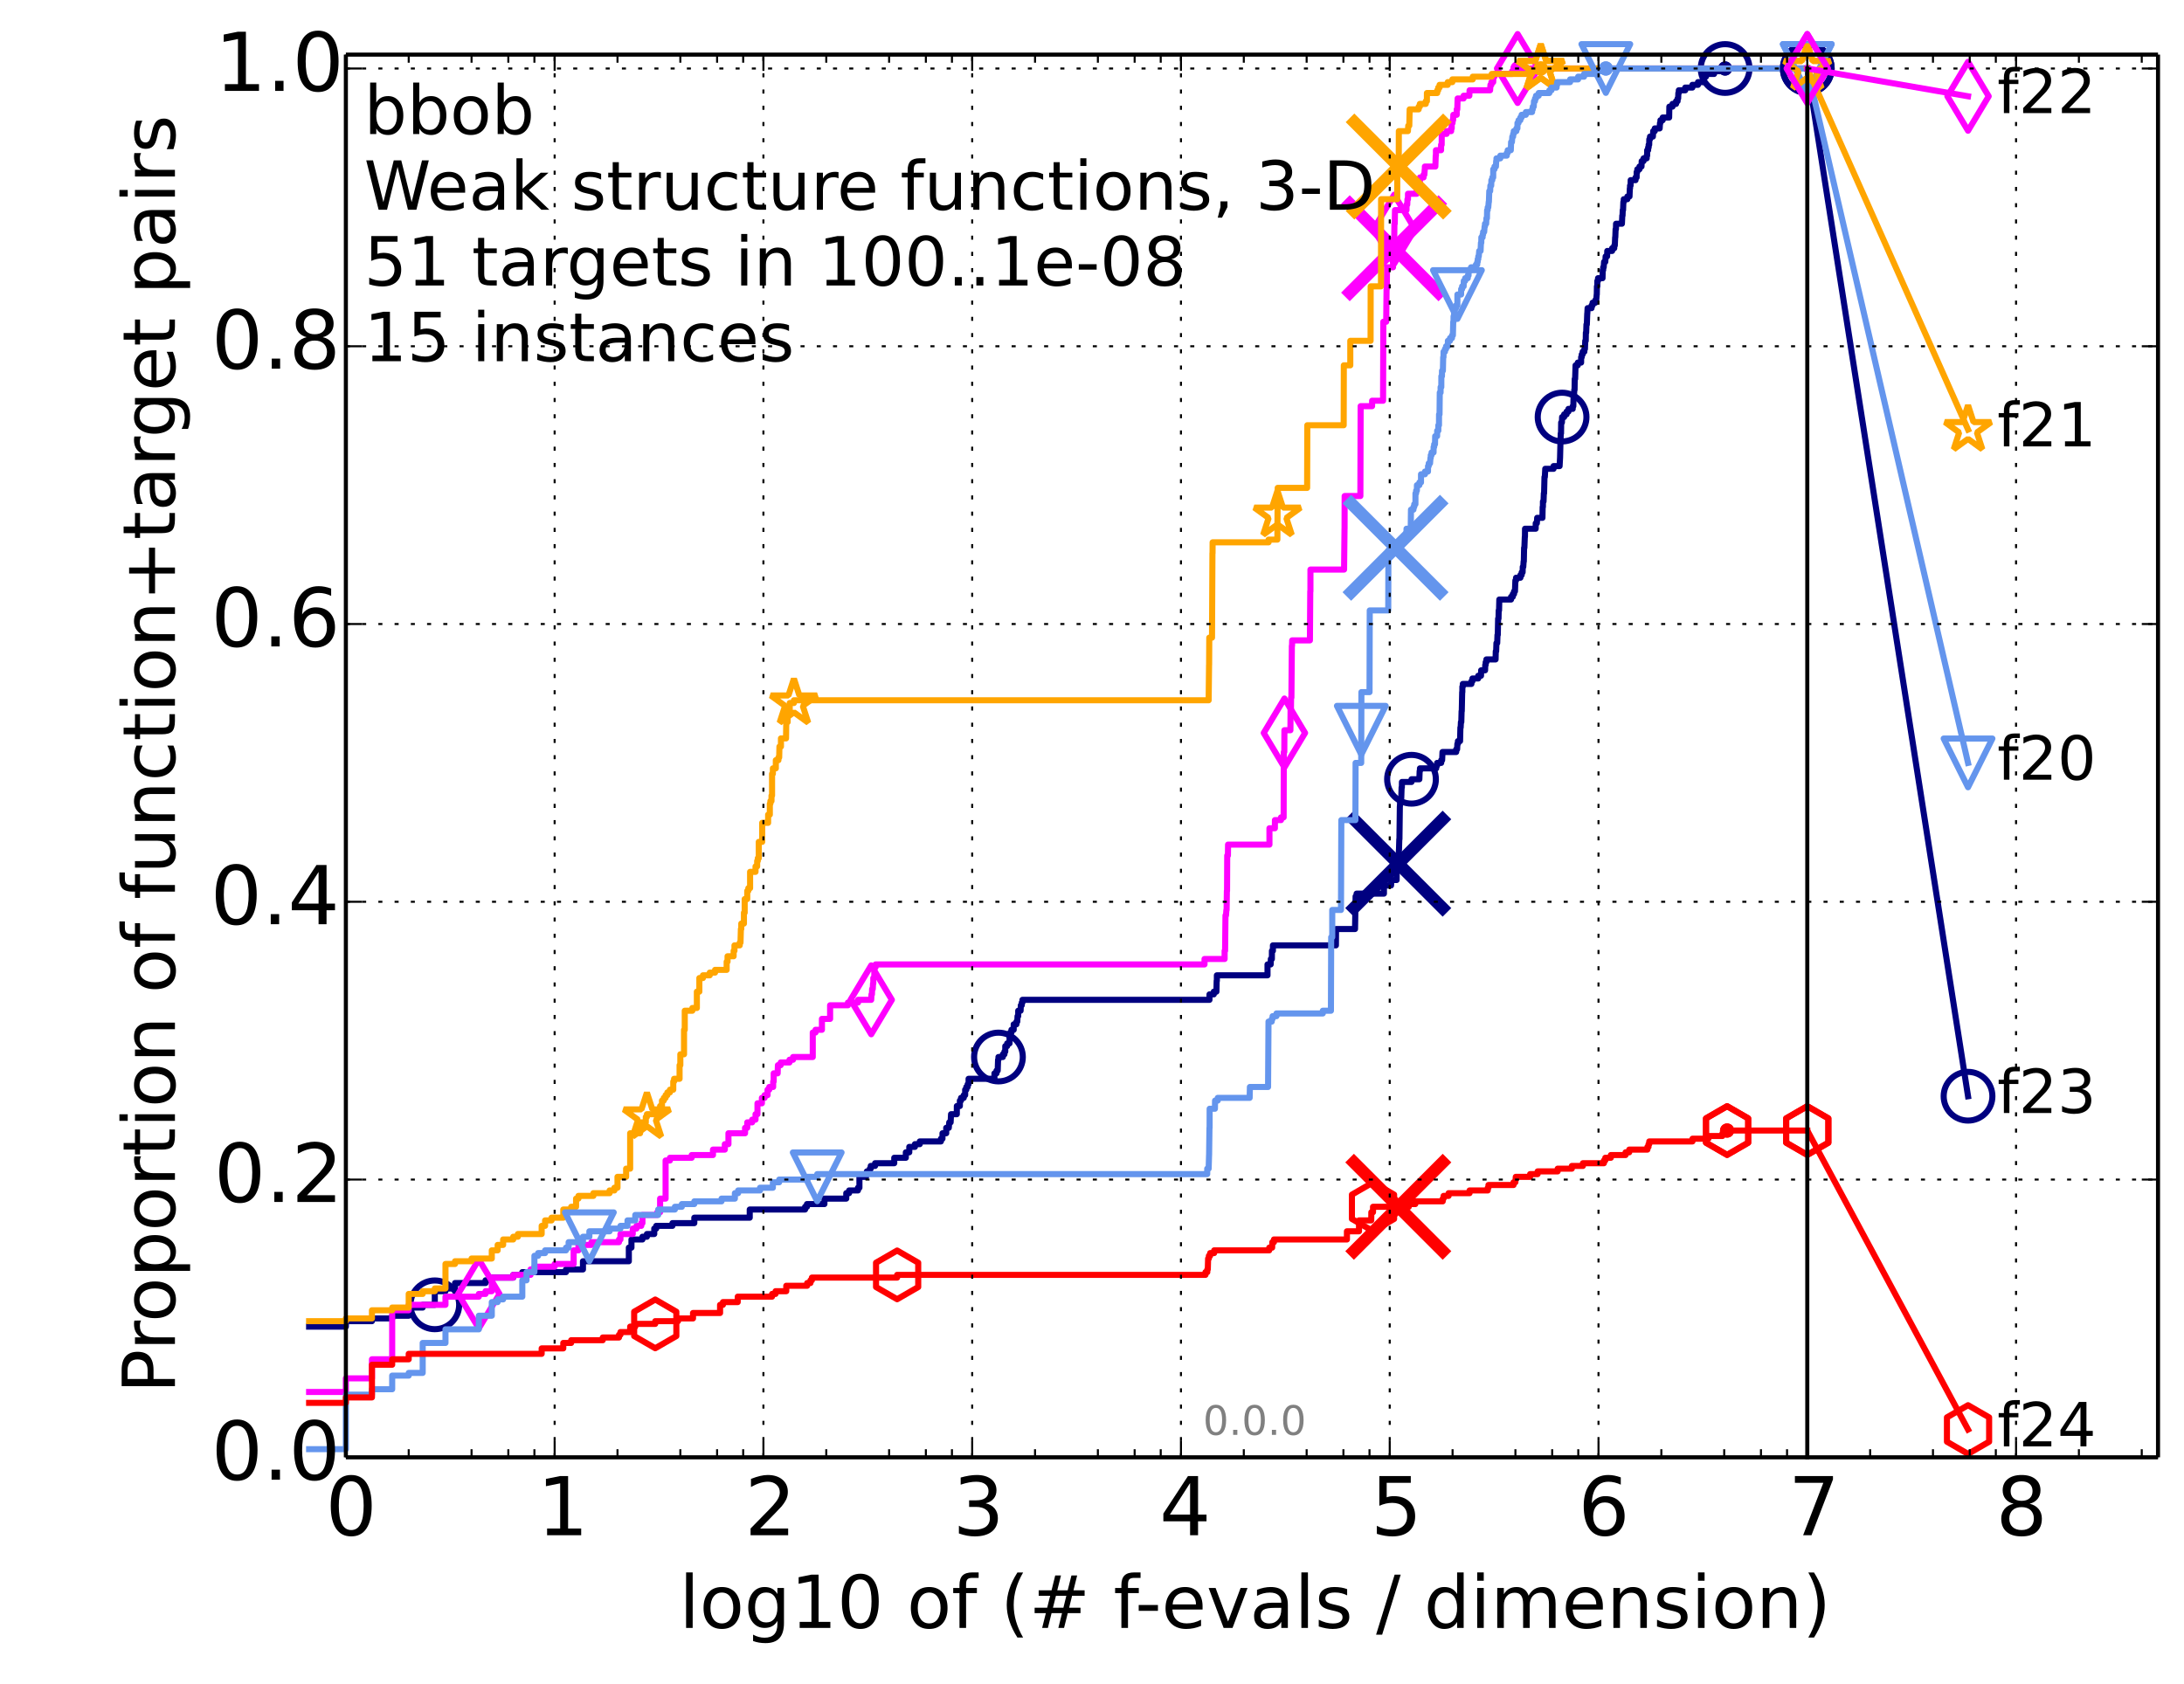 <?xml version="1.0" encoding="utf-8" standalone="no"?>
<!DOCTYPE svg PUBLIC "-//W3C//DTD SVG 1.1//EN"
  "http://www.w3.org/Graphics/SVG/1.1/DTD/svg11.dtd">
<!-- Created with matplotlib (http://matplotlib.org/) -->
<svg height="415pt" version="1.1" viewBox="0 0 538 415" width="538pt" xmlns="http://www.w3.org/2000/svg" xmlns:xlink="http://www.w3.org/1999/xlink">
 <defs>
  <style type="text/css">
*{stroke-linecap:butt;stroke-linejoin:round;}
  </style>
 </defs>
 <g id="figure_1">
  <g id="patch_1">
   <path d="
M0 415.456
L538.8 415.456
L538.8 0
L0 0
z
" style="fill:#ffffff;"/>
  </g>
  <g id="axes_1">
   <g id="patch_2">
    <path d="
M85.2 359.056
L531.6 359.056
L531.6 13.456
L85.2 13.456
z
" style="fill:#ffffff;"/>
   </g>
   <g id="line2d_1">
    <defs>
     <path d="
M0 1.5
C0.398 1.5 0.779 1.342 1.061 1.061
C1.342 0.779 1.5 0.398 1.5 0
C1.5 -0.398 1.342 -0.779 1.061 -1.061
C0.779 -1.342 0.398 -1.5 0 -1.5
C-0.398 -1.5 -0.779 -1.342 -1.061 -1.061
C-1.342 -0.779 -1.5 -0.398 -1.5 0
C-1.5 0.398 -1.342 0.779 -1.061 1.061
C-0.779 1.342 -0.398 1.5 0 1.5
z
" id="ma8fc8663ec" style="stroke:#000080;stroke-width:0.5;"/>
    </defs>
    <g>
     <use style="fill:#000080;stroke:#000080;stroke-width:0.5;" x="424.958" xlink:href="#ma8fc8663ec" y="16.878"/>
     <use style="fill:#000080;stroke:#000080;stroke-width:0.5;" x="424.958" xlink:href="#ma8fc8663ec" y="16.878"/>
    </g>
   </g>
   <g id="line2d_2">
    <path d="
M76.144 326.851
L85.2 326.851
L85.2 325.509
L91.625 325.509
L91.625 324.839
L96.609 324.839
L96.609 324.168
L100.682 324.168
L100.682 322.155
L104.125 322.155
L104.125 321.484
L107.107 321.484
L107.107 318.129
L109.738 318.129
L109.738 317.458
L112.091 317.458
L112.091 316.116
L119.606 316.116
L119.606 315.445
L121.147 315.445
L121.147 314.774
L126.427 314.774
L126.427 314.104
L128.662 314.104
L128.662 313.433
L139.424 313.433
L139.424 312.762
L143.606 312.762
L143.606 310.749
L154.906 310.749
L154.906 307.394
L155.553 307.394
L155.553 305.381
L158.255 305.381
L158.255 304.71
L159.358 304.71
L159.358 304.039
L161.166 304.039
L161.166 302.698
L161.657 302.698
L161.657 302.027
L165.648 302.027
L165.648 301.356
L171.035 301.356
L171.035 300.014
L184.688 300.014
L184.688 298.001
L198.321 298.001
L198.321 297.33
L198.786 297.33
L198.786 296.659
L203.087 296.659
L203.087 295.317
L208.463 295.317
L208.463 293.975
L209.168 293.975
L209.168 293.304
L211.344 293.304
L211.344 292.634
L211.709 292.634
L211.709 289.95
L213.351 289.95
L213.351 289.279
L213.542 289.279
L213.542 288.608
L214.268 288.608
L214.268 287.937
L214.497 287.937
L214.497 287.266
L215.565 287.266
L215.565 286.595
L220.287 286.595
L220.287 285.253
L223.139 285.253
L223.139 283.911
L223.989 283.911
L223.989 282.569
L225.376 282.569
L225.376 281.899
L226.575 281.899
L226.575 281.228
L231.784 281.228
L231.784 280.557
L232.169 280.557
L232.169 279.215
L233.09 279.215
L233.09 277.873
L233.725 277.873
L233.831 276.531
L234.174 276.531
L234.277 274.518
L235.698 274.518
L235.706 272.505
L236.452 272.505
L236.452 271.164
L236.74 271.164
L236.74 270.493
L237.404 270.493
L237.404 269.822
L237.752 269.822
L237.752 268.48
L238.04 268.48
L238.04 267.809
L238.371 267.809
L238.371 267.138
L238.597 267.138
L238.597 265.796
L244.97 265.796
L244.97 264.454
L245.477 264.454
L245.477 263.783
L245.771 263.783
L245.861 261.099
L245.956 261.099
L245.956 260.429
L247.038 260.429
L247.038 259.758
L247.428 259.758
L247.428 259.087
L247.635 259.087
L247.635 257.745
L248.101 257.745
L248.101 257.074
L248.69 257.074
L248.69 255.061
L248.847 255.061
L248.847 254.39
L249.154 254.39
L249.154 253.719
L249.712 253.719
L249.712 252.377
L250.38 252.377
L250.38 251.706
L250.594 251.706
L250.657 250.364
L250.823 250.364
L250.823 249.023
L251.412 249.023
L251.468 247.681
L251.698 247.681
L251.698 247.01
L251.865 247.01
L251.865 246.339
L297.943 246.339
L297.943 244.997
L299.001 244.997
L299.001 244.326
L299.648 244.326
L299.712 241.642
L299.762 241.642
L299.762 240.3
L312.235 240.3
L312.235 237.617
L313.015 237.617
L313.054 236.275
L313.308 236.275
L313.321 234.262
L313.567 234.262
L313.567 232.92
L329.082 232.92
L329.118 228.894
L333.794 228.894
L333.905 222.856
L333.907 222.856
L333.936 220.843
L334.177 220.843
L334.177 220.172
L340.915 220.172
L340.915 218.159
L342.671 218.159
L342.751 216.818
L344.039 216.818
L344.06 214.805
L344.199 214.805
L344.226 212.792
L344.508 212.792
L344.603 209.437
L344.619 209.437
L344.701 206.753
L344.735 206.753
L344.832 198.702
L344.849 198.702
L344.907 197.36
L345.001 197.36
L345.001 196.689
L345.178 196.689
L345.267 194.006
L345.33 194.006
L345.349 192.664
L347.707 192.664
L347.707 191.993
L349.638 191.993
L349.712 189.98
L349.787 189.98
L349.787 189.309
L353.788 189.309
L353.788 188.638
L354.015 188.638
L354.015 187.967
L355.018 187.967
L355.018 187.296
L355.251 187.296
L355.339 185.283
L358.714 185.283
L358.714 184.613
L358.942 184.613
L359.006 183.271
L359.138 183.271
L359.138 182.6
L359.667 182.6
L359.75 179.245
L359.817 179.245
L359.879 177.903
L359.975 177.903
L360.045 175.219
L360.088 175.219
L360.189 170.523
L360.23 170.523
L360.237 169.181
L360.343 169.181
L360.343 168.51
L362.462 168.51
L362.462 167.839
L362.713 167.839
L362.713 167.168
L364.135 167.168
L364.135 166.497
L364.83 166.497
L364.86 165.155
L365.83 165.155
L365.874 163.813
L365.977 163.813
L365.977 163.143
L366.151 163.143
L366.151 162.472
L368.417 162.472
L368.462 160.459
L368.561 160.459
L368.626 158.446
L368.817 158.446
L368.885 156.433
L368.959 156.433
L369.044 152.408
L369.141 152.408
L369.183 150.395
L369.272 150.395
L369.337 147.711
L372.225 147.711
L372.225 147.04
L372.655 147.04
L372.655 146.369
L372.96 146.369
L372.96 145.698
L373.193 145.698
L373.292 143.014
L373.459 143.014
L373.459 142.343
L374.533 142.343
L374.533 141.673
L374.846 141.673
L374.846 141.002
L375.075 141.002
L375.11 139.66
L375.239 139.66
L375.323 138.318
L375.372 138.318
L375.44 134.963
L375.511 134.963
L375.617 132.279
L375.65 132.279
L375.671 130.267
L378.293 130.267
L378.305 128.925
L378.581 128.925
L378.664 127.583
L379.963 127.583
L380.012 124.899
L380.075 124.899
L380.084 123.557
L380.229 123.557
L380.305 121.544
L380.364 121.544
L380.465 117.519
L380.551 117.519
L380.653 115.506
L382.698 115.506
L382.698 114.835
L384.186 114.835
L384.296 112.822
L384.299 112.822
L384.403 108.797
L384.412 108.797
L384.47 106.784
L384.538 106.784
L384.574 104.1
L384.756 104.1
L384.801 102.758
L385.307 102.758
L385.307 102.087
L385.905 102.087
L385.905 101.416
L386.369 101.416
L386.369 100.745
L387.415 100.745
L387.415 100.074
L387.571 100.074
L387.618 98.062
L387.702 98.062
L387.807 96.049
L387.875 96.049
L387.915 93.365
L388.012 93.365
L388.117 90.01
L388.663 90.01
L388.663 89.339
L389.484 89.339
L389.493 87.998
L389.639 87.998
L389.639 87.327
L389.865 87.327
L389.865 86.656
L390.283 86.656
L390.283 85.985
L390.427 85.985
L390.506 83.972
L390.624 83.972
L390.659 81.959
L390.736 81.959
L390.802 79.946
L390.897 79.946
L390.997 77.263
L391.015 77.263
L391.083 75.921
L392.059 75.921
L392.059 75.25
L392.314 75.25
L392.314 74.579
L393.015 74.579
L393.015 73.908
L393.219 73.908
L393.325 72.566
L393.347 72.566
L393.385 70.553
L393.479 70.553
L393.485 69.211
L393.65 69.211
L393.65 68.54
L394.762 68.54
L394.81 66.528
L394.921 66.528
L394.921 65.857
L395.051 65.857
L395.144 64.515
L395.443 64.515
L395.526 63.173
L395.887 63.173
L395.928 61.831
L397.125 61.831
L397.125 61.16
L397.647 61.16
L397.647 60.489
L397.787 60.489
L397.872 58.476
L397.908 58.476
L397.982 56.463
L398.067 56.463
L398.094 55.122
L399.537 55.122
L399.63 53.109
L399.691 53.109
L399.74 51.767
L399.818 51.767
L399.896 49.754
L399.99 49.754
L399.99 49.083
L400.88 49.083
L400.88 48.412
L401.409 48.412
L401.49 46.399
L401.54 46.399
L401.54 45.728
L401.672 45.728
L401.697 44.387
L402.891 44.387
L402.891 43.716
L403.162 43.716
L403.17 42.374
L403.33 42.374
L403.33 41.703
L403.863 41.703
L403.863 41.032
L404.363 41.032
L404.409 39.69
L404.865 39.69
L404.865 39.019
L405.638 39.019
L405.638 38.348
L405.752 38.348
L405.761 37.006
L405.995 37.006
L405.995 36.335
L406.123 36.335
L406.123 35.664
L406.256 35.664
L406.284 34.322
L406.457 34.322
L406.457 33.652
L407.169 33.652
L407.239 32.31
L407.632 32.31
L407.632 31.639
L408.836 31.639
L408.919 30.297
L409.028 30.297
L409.028 29.626
L409.581 29.626
L409.581 28.955
L411.171 28.955
L411.222 26.271
L412 26.271
L412 25.6
L412.878 25.6
L412.878 24.929
L413.253 24.929
L413.253 24.258
L413.392 24.258
L413.443 22.917
L413.55 22.917
L413.55 22.246
L415.134 22.246
L415.134 21.575
L416.894 21.575
L416.894 20.904
L418.279 20.904
L418.279 20.233
L419.489 20.233
L419.566 18.891
L420.239 18.891
L420.239 18.22
L422.249 18.22
L422.249 17.549
L424.958 17.549
L424.958 16.878
L445.2 16.878
L445.2 16.878" style="fill:none;stroke:#000080;stroke-linecap:square;stroke-width:1.5;"/>
   </g>
   <g id="line2d_3">
    <defs>
     <path d="
M0 6
C1.591 6 3.117 5.368 4.243 4.243
C5.368 3.117 6 1.591 6 0
C6 -1.591 5.368 -3.117 4.243 -4.243
C3.117 -5.368 1.591 -6 0 -6
C-1.591 -6 -3.117 -5.368 -4.243 -4.243
C-5.368 -3.117 -6 -1.591 -6 0
C-6 1.591 -5.368 3.117 -4.243 4.243
C-3.117 5.368 -1.591 6 0 6
z
" id="mae466deef1" style="stroke:#000080;stroke-width:1.5;"/>
    </defs>
    <g>
     <use style="fill:none;stroke:#000080;stroke-width:1.5;" x="107.107" xlink:href="#mae466deef1" y="321.484"/>
     <use style="fill:none;stroke:#000080;stroke-width:1.5;" x="245.956" xlink:href="#mae466deef1" y="260.429"/>
     <use style="fill:none;stroke:#000080;stroke-width:1.5;" x="347.707" xlink:href="#mae466deef1" y="191.993"/>
     <use style="fill:none;stroke:#000080;stroke-width:1.5;" x="384.801" xlink:href="#mae466deef1" y="102.758"/>
     <use style="fill:none;stroke:#000080;stroke-width:1.5;" x="424.958" xlink:href="#mae466deef1" y="16.878"/>
     <use style="fill:none;stroke:#000080;stroke-width:1.5;" x="445.2" xlink:href="#mae466deef1" y="16.878"/>
    </g>
   </g>
   <g id="line2d_4"/>
   <g id="line2d_5">
    <path clip-path="url(#p54ce849065)" d="
M344.438 212.792" style="fill:none;stroke:#000080;stroke-linecap:square;"/>
    <defs>
     <path d="
M-12 12
L12 -12
M-12 -12
L12 12" id="me286a5a777" style="stroke:#000080;stroke-width:3;"/>
    </defs>
    <g clip-path="url(#p54ce849065)">
     <use style="fill:#000080;stroke:#000080;stroke-width:3;" x="344.438" xlink:href="#me286a5a777" y="212.792"/>
    </g>
   </g>
   <g id="line2d_6">
    <defs>
     <path d="
M0 1.5
C0.398 1.5 0.779 1.342 1.061 1.061
C1.342 0.779 1.5 0.398 1.5 0
C1.5 -0.398 1.342 -0.779 1.061 -1.061
C0.779 -1.342 0.398 -1.5 0 -1.5
C-0.398 -1.5 -0.779 -1.342 -1.061 -1.061
C-1.342 -0.779 -1.5 -0.398 -1.5 0
C-1.5 0.398 -1.342 0.779 -1.061 1.061
C-0.779 1.342 -0.398 1.5 0 1.5
z
" id="m62d5190e8e" style="stroke:#ff00ff;stroke-width:0.5;"/>
    </defs>
    <g>
     <use style="fill:#ff00ff;stroke:#ff00ff;stroke-width:0.5;" x="373.847" xlink:href="#m62d5190e8e" y="16.878"/>
     <use style="fill:#ff00ff;stroke:#ff00ff;stroke-width:0.5;" x="373.847" xlink:href="#m62d5190e8e" y="16.878"/>
    </g>
   </g>
   <g id="line2d_7">
    <path d="
M76.144 342.954
L85.2 342.954
L85.2 339.599
L91.625 339.599
L91.625 334.903
L96.609 334.903
L96.609 322.826
L100.682 322.826
L100.682 321.484
L109.738 321.484
L109.738 319.471
L117.951 319.471
L117.951 318.8
L119.606 318.8
L119.606 318.129
L121.147 318.129
L121.147 314.774
L126.427 314.774
L126.427 314.104
L130.694 314.104
L130.694 312.762
L131.645 312.762
L131.645 312.091
L136.629 312.091
L136.629 311.42
L141.313 311.42
L141.313 308.065
L142.489 308.065
L142.489 306.723
L145.685 306.723
L145.685 306.052
L152.479 306.052
L152.479 305.381
L152.842 305.381
L152.842 304.039
L155.87 304.039
L155.87 302.698
L156.794 302.698
L156.794 302.027
L157.97 302.027
L157.97 301.356
L158.255 301.356
L158.255 299.343
L161.899 299.343
L161.899 298.672
L162.608 298.672
L162.608 295.317
L163.962 295.317
L163.962 285.924
L165.031 285.924
L165.031 285.253
L170.387 285.253
L170.387 284.582
L175.632 284.582
L175.632 283.24
L178.55 283.24
L178.55 281.899
L179.443 281.899
L179.443 279.215
L183.534 279.215
L183.534 277.873
L184.074 277.873
L184.074 276.531
L185.286 276.531
L185.286 275.86
L186.114 275.86
L186.114 274.518
L186.596 274.518
L186.596 271.834
L187.682 271.834
L187.682 270.493
L188.353 270.493
L188.353 269.822
L189.076 269.822
L189.076 268.48
L189.499 268.48
L189.499 267.809
L190.455 267.809
L190.455 266.467
L190.588 266.467
L190.588 264.454
L191.564 264.454
L191.627 262.441
L192.315 262.441
L192.315 261.77
L194.483 261.77
L194.483 261.099
L195.359 261.099
L195.359 260.429
L200.213 260.429
L200.213 254.39
L200.894 254.39
L200.894 253.719
L202.471 253.719
L202.471 251.035
L204.486 251.035
L204.486 247.681
L208.877 247.681
L208.877 247.01
L211.371 247.01
L211.371 246.339
L214.61 246.339
L214.678 244.997
L214.791 244.997
L214.836 243.655
L214.993 243.655
L215.059 242.313
L215.126 242.313
L215.126 240.971
L215.368 240.971
L215.39 238.288
L215.695 238.288
L215.695 237.617
L296.719 237.617
L296.719 236.275
L301.668 236.275
L301.668 234.262
L301.784 234.262
L301.881 225.54
L302.008 225.54
L302.104 224.198
L302.156 224.198
L302.225 219.501
L302.268 219.501
L302.311 210.779
L302.483 210.779
L302.515 208.095
L312.712 208.095
L312.712 204.07
L314.049 204.07
L314.063 202.057
L315.559 202.057
L315.559 201.386
L316.209 201.386
L316.25 185.283
L316.37 185.283
L316.399 179.916
L317.876 179.916
L317.918 174.548
L318.01 174.548
L318.039 171.865
L318.123 171.865
L318.231 159.117
L318.275 159.117
L318.312 157.775
L322.681 157.775
L322.766 145.698
L322.805 145.698
L322.812 140.331
L331.095 140.331
L331.205 130.267
L331.215 130.267
L331.238 122.215
L335.109 122.215
L335.178 100.074
L337.998 100.074
L337.999 98.733
L340.7 98.733
L340.765 79.275
L341.473 79.275
L341.563 71.224
L341.619 71.224
L341.674 65.857
L343.155 65.857
L343.19 61.16
L343.429 61.16
L343.497 55.122
L343.576 55.122
L343.64 51.767
L346.477 51.767
L346.477 50.425
L346.655 50.425
L346.714 49.083
L346.838 49.083
L346.839 47.741
L349.003 47.741
L349.038 46.399
L349.247 46.399
L349.247 45.728
L349.512 45.728
L349.512 45.057
L349.781 45.057
L349.792 43.716
L350.674 43.716
L350.674 43.045
L350.871 43.045
L350.97 41.703
L350.999 41.703
L350.999 41.032
L353.581 41.032
L353.673 38.348
L353.723 38.348
L353.724 37.006
L354.99 37.006
L354.991 35.664
L355.138 35.664
L355.158 32.981
L356.357 32.981
L356.357 32.31
L357.471 32.31
L357.471 31.639
L357.614 31.639
L357.615 30.297
L357.821 30.297
L357.821 29.626
L357.952 29.626
L358.01 28.284
L358.844 28.284
L358.844 26.942
L358.982 26.942
L359.07 24.258
L360.539 24.258
L360.539 23.587
L361.954 23.587
L362.01 22.246
L367.066 22.246
L367.151 20.904
L367.389 20.904
L367.389 20.233
L367.83 20.233
L367.875 18.891
L368.13 18.891
L368.13 18.22
L372.482 18.22
L372.482 17.549
L373.847 17.549
L373.847 16.878
L445.2 16.878
L445.2 16.878" style="fill:none;stroke:#ff00ff;stroke-linecap:square;stroke-width:1.5;"/>
   </g>
   <g id="line2d_8">
    <defs>
     <path d="
M-3.9968e-16 8.485
L5.091 0
L4.88498e-16 -8.485
L-5.091 -1.77636e-15
z
" id="mf6640c921f" style="stroke:#ff00ff;stroke-linejoin:miter;stroke-width:1.5;"/>
    </defs>
    <g>
     <use style="fill:none;stroke:#ff00ff;stroke-linejoin:miter;stroke-width:1.5;" x="117.951" xlink:href="#mf6640c921f" y="318.8"/>
     <use style="fill:none;stroke:#ff00ff;stroke-linejoin:miter;stroke-width:1.5;" x="214.61" xlink:href="#mf6640c921f" y="246.339"/>
     <use style="fill:none;stroke:#ff00ff;stroke-linejoin:miter;stroke-width:1.5;" x="316.399" xlink:href="#mf6640c921f" y="180.587"/>
     <use style="fill:none;stroke:#ff00ff;stroke-linejoin:miter;stroke-width:1.5;" x="343.448" xlink:href="#mf6640c921f" y="56.463"/>
     <use style="fill:none;stroke:#ff00ff;stroke-linejoin:miter;stroke-width:1.5;" x="373.847" xlink:href="#mf6640c921f" y="16.878"/>
     <use style="fill:none;stroke:#ff00ff;stroke-linejoin:miter;stroke-width:1.5;" x="445.2" xlink:href="#mf6640c921f" y="16.878"/>
    </g>
   </g>
   <g id="line2d_9"/>
   <g id="line2d_10">
    <path clip-path="url(#p54ce849065)" d="
M343.425 61.16" style="fill:none;stroke:#ff00ff;stroke-linecap:square;"/>
    <defs>
     <path d="
M-12 12
L12 -12
M-12 -12
L12 12" id="m86aa83dd4c" style="stroke:#ff00ff;stroke-width:3;"/>
    </defs>
    <g clip-path="url(#p54ce849065)">
     <use style="fill:#ff00ff;stroke:#ff00ff;stroke-width:3;" x="343.425" xlink:href="#m86aa83dd4c" y="61.16"/>
    </g>
   </g>
   <g id="line2d_11">
    <defs>
     <path d="
M0 1.5
C0.398 1.5 0.779 1.342 1.061 1.061
C1.342 0.779 1.5 0.398 1.5 0
C1.5 -0.398 1.342 -0.779 1.061 -1.061
C0.779 -1.342 0.398 -1.5 0 -1.5
C-0.398 -1.5 -0.779 -1.342 -1.061 -1.061
C-1.342 -0.779 -1.5 -0.398 -1.5 0
C-1.5 0.398 -1.342 0.779 -1.061 1.061
C-0.779 1.342 -0.398 1.5 0 1.5
z
" id="m3747452efa" style="stroke:#ffa500;stroke-width:0.5;"/>
    </defs>
    <g>
     <use style="fill:#ffa500;stroke:#ffa500;stroke-width:0.5;" x="379.544" xlink:href="#m3747452efa" y="16.878"/>
     <use style="fill:#ffa500;stroke:#ffa500;stroke-width:0.5;" x="379.544" xlink:href="#m3747452efa" y="16.878"/>
    </g>
   </g>
   <g id="line2d_12">
    <path d="
M76.144 325.509
L85.2 325.509
L85.2 324.839
L91.625 324.839
L91.625 322.826
L96.609 322.826
L96.609 322.155
L100.682 322.155
L100.682 318.8
L104.125 318.8
L104.125 318.129
L107.107 318.129
L107.107 317.458
L109.738 317.458
L109.738 311.42
L112.091 311.42
L112.091 310.749
L116.163 310.749
L116.163 310.078
L121.147 310.078
L121.147 308.065
L122.589 308.065
L122.589 306.723
L123.943 306.723
L123.943 305.381
L126.427 305.381
L126.427 304.71
L127.572 304.71
L127.572 304.039
L133.432 304.039
L133.432 302.027
L134.275 302.027
L134.275 300.685
L135.871 300.685
L135.871 300.014
L138.757 300.014
L138.757 298.001
L140.701 298.001
L140.701 297.33
L141.908 297.33
L141.908 295.317
L142.489 295.317
L142.489 294.646
L146.176 294.646
L146.176 293.975
L150.167 293.975
L150.167 293.304
L151.353 293.304
L151.353 292.634
L152.11 292.634
L152.11 289.95
L154.239 289.95
L154.239 287.937
L155.232 287.937
L155.232 279.215
L157.682 279.215
L157.682 277.873
L157.97 277.873
L157.97 276.531
L159.087 276.531
L159.087 275.189
L159.358 275.189
L159.358 274.518
L161.899 274.518
L161.899 273.847
L162.608 273.847
L162.608 272.505
L163.068 272.505
L163.068 271.164
L163.519 271.164
L163.519 270.493
L163.962 270.493
L163.962 269.822
L164.395 269.822
L164.395 269.151
L165.031 269.151
L165.031 268.48
L165.85 268.48
L165.85 266.467
L166.051 266.467
L166.051 265.796
L167.405 265.796
L167.405 262.441
L167.592 262.441
L167.592 259.758
L168.503 259.758
L168.503 253.719
L168.681 253.719
L168.681 249.023
L170.551 249.023
L170.551 248.352
L171.664 248.352
L171.664 244.326
L172.276 244.326
L172.276 240.971
L173.163 240.971
L173.163 240.3
L174.839 240.3
L174.839 239.629
L176.146 239.629
L176.146 238.958
L179.001 238.958
L179.001 236.946
L179.223 236.946
L179.223 235.604
L180.72 235.604
L180.72 234.262
L180.926 234.262
L180.926 232.92
L182.22 232.92
L182.22 232.249
L182.412 232.249
L182.508 228.894
L182.603 228.894
L182.603 227.553
L183.259 227.553
L183.259 224.869
L183.442 224.869
L183.442 221.514
L184.074 221.514
L184.074 219.501
L184.339 219.501
L184.339 218.83
L184.775 218.83
L184.775 214.805
L186.114 214.805
L186.114 213.463
L186.516 213.463
L186.516 212.121
L186.675 212.121
L186.675 211.45
L186.911 211.45
L186.911 207.424
L187.757 207.424
L187.757 202.728
L189.218 202.728
L189.218 200.715
L189.638 200.715
L189.638 198.031
L189.776 198.031
L189.776 197.36
L190.05 197.36
L190.05 196.018
L190.186 196.018
L190.186 190.651
L190.388 190.651
L190.388 189.309
L191.114 189.309
L191.114 187.296
L191.754 187.296
L191.754 186.625
L191.942 186.625
L192.005 183.942
L192.376 183.942
L192.376 181.929
L193.629 181.929
L193.687 177.903
L194.031 177.903
L194.031 175.219
L194.538 175.219
L194.538 173.207
L195.572 173.207
L195.572 172.536
L297.734 172.536
L297.838 163.813
L297.85 163.813
L297.891 157.104
L298.564 157.104
L298.667 136.305
L298.695 136.305
L298.71 133.621
L312.498 133.621
L312.498 132.95
L314.663 132.95
L314.747 120.203
L321.995 120.203
L322.04 104.771
L331 104.771
L331.033 90.01
L332.626 90.01
L332.627 83.972
L337.624 83.972
L337.648 70.553
L340.187 70.553
L340.214 49.083
L344.188 49.083
L344.205 41.032
L344.558 41.032
L344.586 32.31
L346.819 32.31
L346.907 30.968
L347.159 30.968
L347.251 26.942
L349.469 26.942
L349.469 26.271
L349.759 26.271
L349.759 25.6
L351.218 25.6
L351.218 24.929
L351.496 24.929
L351.502 22.917
L354.039 22.917
L354.039 22.246
L354.286 22.246
L354.286 21.575
L354.622 21.575
L354.622 20.904
L356.627 20.904
L356.627 20.233
L357.765 20.233
L357.765 19.562
L362.793 19.562
L362.793 18.891
L367.468 18.891
L367.468 18.22
L377.381 18.22
L377.381 17.549
L379.544 17.549
L379.544 16.878
L445.2 16.878
L445.2 16.878" style="fill:none;stroke:#ffa500;stroke-linecap:square;stroke-width:1.5;"/>
   </g>
   <g id="line2d_13">
    <defs>
     <path d="
M3.67394e-16 -6
L-1.347 -1.854
L-5.706 -1.854
L-2.18 0.708
L-3.527 4.854
L-4.20996e-16 2.292
L3.527 4.854
L2.18 0.708
L5.706 -1.854
L1.347 -1.854
z
" id="m73d367cfb6" style="stroke:#ffa500;stroke-linejoin:bevel;stroke-width:1.5;"/>
    </defs>
    <g>
     <use style="fill:none;stroke:#ffa500;stroke-linejoin:bevel;stroke-width:1.5;" x="159.358" xlink:href="#m73d367cfb6" y="275.189"/>
     <use style="fill:none;stroke:#ffa500;stroke-linejoin:bevel;stroke-width:1.5;" x="195.572" xlink:href="#m73d367cfb6" y="173.207"/>
     <use style="fill:none;stroke:#ffa500;stroke-linejoin:bevel;stroke-width:1.5;" x="314.688" xlink:href="#m73d367cfb6" y="126.912"/>
     <use style="fill:none;stroke:#ffa500;stroke-linejoin:bevel;stroke-width:1.5;" x="379.544" xlink:href="#m73d367cfb6" y="16.878"/>
     <use style="fill:none;stroke:#ffa500;stroke-linejoin:bevel;stroke-width:1.5;" x="379.544" xlink:href="#m73d367cfb6" y="16.878"/>
     <use style="fill:none;stroke:#ffa500;stroke-linejoin:bevel;stroke-width:1.5;" x="445.2" xlink:href="#m73d367cfb6" y="16.878"/>
    </g>
   </g>
   <g id="line2d_14"/>
   <g id="line2d_15">
    <path clip-path="url(#p54ce849065)" d="
M344.558 41.032" style="fill:none;stroke:#ffa500;stroke-linecap:square;"/>
    <defs>
     <path d="
M-12 12
L12 -12
M-12 -12
L12 12" id="m5a4593f4cb" style="stroke:#ffa500;stroke-width:3;"/>
    </defs>
    <g clip-path="url(#p54ce849065)">
     <use style="fill:#ffa500;stroke:#ffa500;stroke-width:3;" x="344.558" xlink:href="#m5a4593f4cb" y="41.032"/>
    </g>
   </g>
   <g id="line2d_16">
    <defs>
     <path d="
M0 1.5
C0.398 1.5 0.779 1.342 1.061 1.061
C1.342 0.779 1.5 0.398 1.5 0
C1.5 -0.398 1.342 -0.779 1.061 -1.061
C0.779 -1.342 0.398 -1.5 0 -1.5
C-0.398 -1.5 -0.779 -1.342 -1.061 -1.061
C-1.342 -0.779 -1.5 -0.398 -1.5 0
C-1.5 0.398 -1.342 0.779 -1.061 1.061
C-0.779 1.342 -0.398 1.5 0 1.5
z
" id="m03dd694df9" style="stroke:#6495ed;stroke-width:0.5;"/>
    </defs>
    <g>
     <use style="fill:#6495ed;stroke:#6495ed;stroke-width:0.5;" x="395.576" xlink:href="#m03dd694df9" y="16.878"/>
     <use style="fill:#6495ed;stroke:#6495ed;stroke-width:0.5;" x="395.576" xlink:href="#m03dd694df9" y="16.878"/>
    </g>
   </g>
   <g id="line2d_17">
    <path d="
M76.144 357.044
L85.2 357.044
L85.2 343.625
L91.625 343.625
L91.625 342.283
L96.609 342.283
L96.609 338.928
L100.682 338.928
L100.682 338.257
L104.125 338.257
L104.125 330.877
L109.738 330.877
L109.738 327.522
L117.951 327.522
L117.951 324.168
L121.147 324.168
L121.147 320.813
L122.589 320.813
L122.589 320.142
L123.943 320.142
L123.943 319.471
L128.662 319.471
L128.662 315.445
L129.701 315.445
L129.701 313.433
L131.645 313.433
L131.645 309.407
L132.556 309.407
L132.556 308.736
L134.275 308.736
L134.275 308.065
L139.424 308.065
L139.424 307.394
L140.072 307.394
L140.072 306.052
L143.606 306.052
L143.606 304.71
L145.183 304.71
L145.183 303.369
L150.167 303.369
L150.167 302.698
L152.842 302.698
L152.842 302.027
L154.575 302.027
L154.575 300.685
L156.49 300.685
L156.49 299.343
L162.137 299.343
L162.137 298.001
L166.249 298.001
L166.249 297.33
L167.961 297.33
L167.961 296.659
L171.035 296.659
L171.035 295.988
L177.738 295.988
L177.738 295.317
L181.028 295.317
L181.028 293.975
L181.829 293.975
L181.829 293.304
L187.223 293.304
L187.223 292.634
L190.388 292.634
L190.388 291.292
L191.942 291.292
L191.942 290.621
L198.924 290.621
L198.924 289.95
L201.309 289.95
L201.309 289.279
L297.382 289.279
L297.382 287.937
L297.735 287.937
L297.838 284.582
L297.847 284.582
L297.935 277.873
L297.968 277.873
L297.979 273.176
L299.28 273.176
L299.313 271.164
L299.976 271.164
L299.976 270.493
L307.838 270.493
L307.894 267.809
L312.371 267.809
L312.479 251.706
L313.277 251.706
L313.277 251.035
L313.485 251.035
L313.485 250.364
L314.442 250.364
L314.442 249.694
L325.858 249.694
L325.858 249.023
L327.859 249.023
L327.92 230.907
L328.18 230.907
L328.18 224.198
L330.334 224.198
L330.421 202.057
L333.89 202.057
L333.932 187.967
L335.315 187.967
L335.365 170.523
L337.368 170.523
L337.42 150.395
L341.976 150.395
L342.017 135.634
L343.183 135.634
L343.183 134.963
L344.977 134.963
L344.981 133.621
L345.882 133.621
L345.882 132.95
L346.46 132.95
L346.478 130.267
L347.514 130.267
L347.576 125.57
L348.182 125.57
L348.182 124.899
L348.382 124.899
L348.382 124.228
L348.671 124.228
L348.681 121.544
L348.843 121.544
L348.843 120.873
L349.035 120.873
L349.042 119.532
L349.642 119.532
L349.642 118.861
L350.044 118.861
L350.047 116.848
L351.026 116.848
L351.026 116.177
L351.762 116.177
L351.779 114.835
L351.948 114.835
L351.948 114.164
L352.27 114.164
L352.374 112.822
L352.451 112.822
L352.451 112.151
L352.646 112.151
L352.646 111.48
L353.14 111.48
L353.152 110.138
L353.288 110.138
L353.288 109.468
L353.49 109.468
L353.539 107.455
L354.015 107.455
L354.029 106.113
L354.313 106.113
L354.313 104.771
L354.476 104.771
L354.491 102.087
L354.611 102.087
L354.67 96.72
L354.87 96.72
L354.873 95.378
L355.048 95.378
L355.059 92.694
L355.207 92.694
L355.215 91.352
L355.437 91.352
L355.511 87.998
L355.587 87.998
L355.6 86.656
L355.946 86.656
L355.946 85.985
L356.22 85.985
L356.22 85.314
L356.665 85.314
L356.667 83.972
L357.186 83.972
L357.186 83.301
L357.677 83.301
L357.677 82.63
L357.9 82.63
L357.987 79.275
L358.054 79.275
L358.067 77.933
L358.186 77.933
L358.186 77.263
L358.381 77.263
L358.395 75.921
L358.667 75.921
L358.667 75.25
L359.009 75.25
L359.017 72.566
L359.922 72.566
L359.937 71.224
L360.173 71.224
L360.173 70.553
L360.55 70.553
L360.58 69.211
L360.924 69.211
L360.924 68.54
L361.566 68.54
L361.566 67.869
L361.764 67.869
L361.778 66.528
L362.374 66.528
L362.374 65.857
L363.577 65.857
L363.577 65.186
L363.897 65.186
L363.897 64.515
L364.017 64.515
L364.017 63.844
L364.157 63.844
L364.157 63.173
L364.28 63.173
L364.378 61.831
L364.722 61.831
L364.81 59.818
L364.898 59.818
L364.913 58.476
L365.221 58.476
L365.221 57.805
L365.342 57.805
L365.342 57.134
L365.608 57.134
L365.713 55.792
L365.801 55.792
L365.801 55.122
L366.096 55.122
L366.157 53.78
L366.291 53.78
L366.332 51.767
L366.474 51.767
L366.474 51.096
L366.619 51.096
L366.724 49.754
L366.769 49.754
L366.866 47.07
L367.083 47.07
L367.133 45.728
L367.338 45.728
L367.383 44.387
L367.605 44.387
L367.605 43.716
L367.83 43.716
L367.838 41.703
L368.149 41.703
L368.149 41.032
L368.503 41.032
L368.564 39.69
L368.635 39.69
L368.635 39.019
L369.579 39.019
L369.579 38.348
L371.175 38.348
L371.175 37.677
L371.402 37.677
L371.402 37.006
L372.17 37.006
L372.242 34.993
L372.443 34.993
L372.54 33.652
L372.741 33.652
L372.741 32.981
L372.893 32.981
L372.893 32.31
L373.533 32.31
L373.533 31.639
L373.795 31.639
L373.806 30.297
L374.071 30.297
L374.071 29.626
L374.515 29.626
L374.515 28.955
L374.831 28.955
L374.831 28.284
L375.87 28.284
L375.87 27.613
L377.409 27.613
L377.409 26.942
L377.577 26.942
L377.577 26.271
L377.821 26.271
L377.873 24.929
L378.13 24.929
L378.13 24.258
L378.369 24.258
L378.369 23.587
L379.038 23.587
L379.038 22.917
L381.661 22.917
L381.661 22.246
L382.179 22.246
L382.179 21.575
L383.446 21.575
L383.446 20.904
L383.578 20.904
L383.578 20.233
L386.776 20.233
L386.776 19.562
L388.745 19.562
L388.745 18.891
L390.213 18.891
L390.213 18.22
L392.996 18.22
L392.996 17.549
L395.576 17.549
L395.576 16.878
L445.2 16.878
L445.2 16.878" style="fill:none;stroke:#6495ed;stroke-linecap:square;stroke-width:1.5;"/>
   </g>
   <g id="line2d_18">
    <defs>
     <path d="
M-7.34788e-16 6
L6 -6
L-6 -6
z
" id="md7b19447de" style="stroke:#6495ed;stroke-linejoin:miter;stroke-width:1.5;"/>
    </defs>
    <g>
     <use style="fill:none;stroke:#6495ed;stroke-linejoin:miter;stroke-width:1.5;" x="145.183" xlink:href="#md7b19447de" y="304.71"/>
     <use style="fill:none;stroke:#6495ed;stroke-linejoin:miter;stroke-width:1.5;" x="201.309" xlink:href="#md7b19447de" y="289.95"/>
     <use style="fill:none;stroke:#6495ed;stroke-linejoin:miter;stroke-width:1.5;" x="335.339" xlink:href="#md7b19447de" y="179.916"/>
     <use style="fill:none;stroke:#6495ed;stroke-linejoin:miter;stroke-width:1.5;" x="359.017" xlink:href="#md7b19447de" y="72.566"/>
     <use style="fill:none;stroke:#6495ed;stroke-linejoin:miter;stroke-width:1.5;" x="395.576" xlink:href="#md7b19447de" y="16.878"/>
     <use style="fill:none;stroke:#6495ed;stroke-linejoin:miter;stroke-width:1.5;" x="445.2" xlink:href="#md7b19447de" y="16.878"/>
    </g>
   </g>
   <g id="line2d_19"/>
   <g id="line2d_20">
    <path clip-path="url(#p54ce849065)" d="
M343.775 134.963" style="fill:none;stroke:#6495ed;stroke-linecap:square;"/>
    <defs>
     <path d="
M-12 12
L12 -12
M-12 -12
L12 12" id="mdd39a44969" style="stroke:#6495ed;stroke-width:3;"/>
    </defs>
    <g clip-path="url(#p54ce849065)">
     <use style="fill:#6495ed;stroke:#6495ed;stroke-width:3;" x="343.775" xlink:href="#mdd39a44969" y="134.963"/>
    </g>
   </g>
   <g id="line2d_21">
    <defs>
     <path d="
M0 1.5
C0.398 1.5 0.779 1.342 1.061 1.061
C1.342 0.779 1.5 0.398 1.5 0
C1.5 -0.398 1.342 -0.779 1.061 -1.061
C0.779 -1.342 0.398 -1.5 0 -1.5
C-0.398 -1.5 -0.779 -1.342 -1.061 -1.061
C-1.342 -0.779 -1.5 -0.398 -1.5 0
C-1.5 0.398 -1.342 0.779 -1.061 1.061
C-0.779 1.342 -0.398 1.5 0 1.5
z
" id="ma07bdd5909" style="stroke:#ff0000;stroke-width:0.5;"/>
    </defs>
    <g>
     <use style="fill:#ff0000;stroke:#ff0000;stroke-width:0.5;" x="425.449" xlink:href="#ma07bdd5909" y="278.544"/>
     <use style="fill:#ff0000;stroke:#ff0000;stroke-width:0.5;" x="425.449" xlink:href="#ma07bdd5909" y="278.544"/>
    </g>
   </g>
   <g id="line2d_22">
    <path d="
M76.144 345.638
L85.2 345.638
L85.2 344.296
L91.625 344.296
L91.625 336.244
L96.609 336.244
L96.609 334.903
L100.682 334.903
L100.682 333.561
L133.432 333.561
L133.432 332.219
L138.757 332.219
L138.757 330.877
L140.701 330.877
L140.701 330.206
L148.48 330.206
L148.48 329.535
L152.479 329.535
L152.479 328.864
L152.842 328.864
L152.842 328.193
L155.232 328.193
L155.232 326.851
L156.49 326.851
L156.49 326.18
L161.413 326.18
L161.413 325.509
L167.026 325.509
L167.026 324.839
L170.713 324.839
L170.713 323.497
L177.38 323.497
L177.38 321.484
L178.089 321.484
L178.089 320.813
L181.731 320.813
L181.731 319.471
L190.186 319.471
L190.186 318.8
L191.049 318.8
L191.049 318.129
L193.687 318.129
L193.687 316.787
L198.832 316.787
L198.832 316.116
L199.644 316.116
L199.644 315.445
L199.996 315.445
L199.996 314.774
L220.996 314.774
L220.996 314.104
L296.949 314.104
L296.949 313.433
L297.402 313.433
L297.402 312.762
L297.523 312.762
L297.603 310.078
L297.793 310.078
L297.793 309.407
L298.103 309.407
L298.103 308.736
L299.094 308.736
L299.094 308.065
L312.658 308.065
L312.658 307.394
L313.38 307.394
L313.413 306.052
L313.821 306.052
L313.821 305.381
L331.799 305.381
L331.799 303.369
L334.772 303.369
L334.772 300.685
L337.785 300.685
L337.811 298.672
L338.224 298.672
L338.224 297.33
L347.039 297.33
L347.039 296.659
L348.65 296.659
L348.65 295.988
L355.4 295.988
L355.4 295.317
L355.614 295.317
L355.614 294.646
L356.846 294.646
L356.846 293.975
L362.008 293.975
L362.008 293.304
L366.493 293.304
L366.493 292.634
L366.663 292.634
L366.663 291.963
L372.839 291.963
L372.839 291.292
L373.288 291.292
L373.394 289.95
L376.92 289.95
L376.92 289.279
L378.773 289.279
L378.773 288.608
L383.711 288.608
L383.711 287.937
L387.198 287.937
L387.198 287.266
L389.928 287.266
L389.928 286.595
L395.104 286.595
L395.104 285.924
L395.443 285.924
L395.443 285.253
L396.813 285.253
L396.813 284.582
L400.433 284.582
L400.433 283.911
L401.338 283.911
L401.338 283.24
L405.816 283.24
L405.816 282.569
L406.094 282.569
L406.094 281.899
L406.273 281.899
L406.273 281.228
L416.919 281.228
L416.919 280.557
L420.848 280.557
L420.848 279.886
L424.298 279.886
L424.298 279.215
L425.449 279.215
L425.449 278.544
L445.2 278.544
L445.2 278.544" style="fill:none;stroke:#ff0000;stroke-linecap:square;stroke-width:1.5;"/>
   </g>
   <g id="line2d_23">
    <defs>
     <path d="
M3.67394e-16 -6
L-5.196 -3
L-5.196 3
L-1.10218e-15 6
L5.196 3
L5.196 -3
z
" id="m98e028c2bf" style="stroke:#ff0000;stroke-linejoin:miter;stroke-width:1.5;"/>
    </defs>
    <g>
     <use style="fill:none;stroke:#ff0000;stroke-linejoin:miter;stroke-width:1.5;" x="161.413" xlink:href="#m98e028c2bf" y="326.18"/>
     <use style="fill:none;stroke:#ff0000;stroke-linejoin:miter;stroke-width:1.5;" x="220.996" xlink:href="#m98e028c2bf" y="314.104"/>
     <use style="fill:none;stroke:#ff0000;stroke-linejoin:miter;stroke-width:1.5;" x="338.224" xlink:href="#m98e028c2bf" y="297.33"/>
     <use style="fill:none;stroke:#ff0000;stroke-linejoin:miter;stroke-width:1.5;" x="425.449" xlink:href="#m98e028c2bf" y="278.544"/>
     <use style="fill:none;stroke:#ff0000;stroke-linejoin:miter;stroke-width:1.5;" x="425.449" xlink:href="#m98e028c2bf" y="278.544"/>
     <use style="fill:none;stroke:#ff0000;stroke-linejoin:miter;stroke-width:1.5;" x="445.2" xlink:href="#m98e028c2bf" y="278.544"/>
    </g>
   </g>
   <g id="line2d_24"/>
   <g id="line2d_25">
    <path clip-path="url(#p54ce849065)" d="
M344.453 297.33" style="fill:none;stroke:#ff0000;stroke-linecap:square;"/>
    <defs>
     <path d="
M-12 12
L12 -12
M-12 -12
L12 12" id="m4e2b024d89" style="stroke:#ff0000;stroke-width:3;"/>
    </defs>
    <g clip-path="url(#p54ce849065)">
     <use style="fill:#ff0000;stroke:#ff0000;stroke-width:3;" x="344.453" xlink:href="#m4e2b024d89" y="297.33"/>
    </g>
   </g>
   <g id="line2d_26">
    <path d="
M445.2 278.544
L484.8 352.213" style="fill:none;stroke:#ff0000;stroke-linecap:square;stroke-width:1.5;"/>
    <g>
     <use style="fill:none;stroke:#ff0000;stroke-linejoin:miter;stroke-width:1.5;" x="445.2" xlink:href="#m98e028c2bf" y="278.544"/>
     <use style="fill:none;stroke:#ff0000;stroke-linejoin:miter;stroke-width:1.5;" x="484.8" xlink:href="#m98e028c2bf" y="352.213"/>
    </g>
   </g>
   <g id="line2d_27">
    <path d="
M445.2 16.878
L484.8 270.09" style="fill:none;stroke:#000080;stroke-linecap:square;stroke-width:1.5;"/>
    <g>
     <use style="fill:none;stroke:#000080;stroke-width:1.5;" x="445.2" xlink:href="#mae466deef1" y="16.878"/>
     <use style="fill:none;stroke:#000080;stroke-width:1.5;" x="484.8" xlink:href="#mae466deef1" y="270.09"/>
    </g>
   </g>
   <g id="line2d_28">
    <path d="
M445.2 16.878
L484.8 187.967" style="fill:none;stroke:#6495ed;stroke-linecap:square;stroke-width:1.5;"/>
    <g>
     <use style="fill:none;stroke:#6495ed;stroke-linejoin:miter;stroke-width:1.5;" x="445.2" xlink:href="#md7b19447de" y="16.878"/>
     <use style="fill:none;stroke:#6495ed;stroke-linejoin:miter;stroke-width:1.5;" x="484.8" xlink:href="#md7b19447de" y="187.967"/>
    </g>
   </g>
   <g id="line2d_29">
    <path d="
M445.2 16.878
L484.8 105.844" style="fill:none;stroke:#ffa500;stroke-linecap:square;stroke-width:1.5;"/>
    <g>
     <use style="fill:none;stroke:#ffa500;stroke-linejoin:bevel;stroke-width:1.5;" x="445.2" xlink:href="#m73d367cfb6" y="16.878"/>
     <use style="fill:none;stroke:#ffa500;stroke-linejoin:bevel;stroke-width:1.5;" x="484.8" xlink:href="#m73d367cfb6" y="105.844"/>
    </g>
   </g>
   <g id="line2d_30">
    <path d="
M445.2 16.878
L484.8 23.722" style="fill:none;stroke:#ff00ff;stroke-linecap:square;stroke-width:1.5;"/>
    <g>
     <use style="fill:none;stroke:#ff00ff;stroke-linejoin:miter;stroke-width:1.5;" x="445.2" xlink:href="#mf6640c921f" y="16.878"/>
     <use style="fill:none;stroke:#ff00ff;stroke-linejoin:miter;stroke-width:1.5;" x="484.8" xlink:href="#mf6640c921f" y="23.722"/>
    </g>
   </g>
   <g id="line2d_31">
    <path d="
M445.2 359.056
L445.2 16.878" style="fill:none;stroke:#000000;stroke-linecap:square;"/>
   </g>
   <g id="matplotlib.axis_1">
    <g id="xtick_1">
     <g id="line2d_32">
      <path clip-path="url(#p54ce849065)" d="
M85.2 359.056
L85.2 13.456" style="fill:none;stroke:#000000;stroke-dasharray:1,3;stroke-dashoffset:0.0;stroke-width:0.5;"/>
     </g>
     <g id="line2d_33">
      <defs>
       <path d="
M0 0
L0 -4" id="m93b0483c22" style="stroke:#000000;stroke-width:0.5;"/>
      </defs>
      <g>
       <use style="stroke:#000000;stroke-width:0.5;" x="85.2" xlink:href="#m93b0483c22" y="359.056"/>
      </g>
     </g>
     <g id="line2d_34">
      <defs>
       <path d="
M0 0
L0 4" id="m741efc42ff" style="stroke:#000000;stroke-width:0.5;"/>
      </defs>
      <g>
       <use style="stroke:#000000;stroke-width:0.5;" x="85.2" xlink:href="#m741efc42ff" y="13.456"/>
      </g>
     </g>
     <g id="text_1">
      <!-- 0 -->
      <defs>
       <path d="
M31.781 66.406
Q24.172 66.406 20.328 58.906
Q16.5 51.422 16.5 36.375
Q16.5 21.391 20.328 13.891
Q24.172 6.391 31.781 6.391
Q39.453 6.391 43.281 13.891
Q47.125 21.391 47.125 36.375
Q47.125 51.422 43.281 58.906
Q39.453 66.406 31.781 66.406
M31.781 74.219
Q44.047 74.219 50.516 64.516
Q56.984 54.828 56.984 36.375
Q56.984 17.969 50.516 8.266
Q44.047 -1.422 31.781 -1.422
Q19.531 -1.422 13.062 8.266
Q6.594 17.969 6.594 36.375
Q6.594 54.828 13.062 64.516
Q19.531 74.219 31.781 74.219" id="BitstreamVeraSans-Roman-30"/>
      </defs>
      <g transform="translate(80.161 378.253)scale(0.2 -0.2)">
       <use xlink:href="#BitstreamVeraSans-Roman-30"/>
      </g>
     </g>
    </g>
    <g id="xtick_2">
     <g id="line2d_35">
      <path clip-path="url(#p54ce849065)" d="
M136.629 359.056
L136.629 13.456" style="fill:none;stroke:#000000;stroke-dasharray:1,3;stroke-dashoffset:0.0;stroke-width:0.5;"/>
     </g>
     <g id="line2d_36">
      <g>
       <use style="stroke:#000000;stroke-width:0.5;" x="136.629" xlink:href="#m93b0483c22" y="359.056"/>
      </g>
     </g>
     <g id="line2d_37">
      <g>
       <use style="stroke:#000000;stroke-width:0.5;" x="136.629" xlink:href="#m741efc42ff" y="13.456"/>
      </g>
     </g>
     <g id="text_2">
      <!-- 1 -->
      <defs>
       <path d="
M12.406 8.297
L28.516 8.297
L28.516 63.922
L10.984 60.406
L10.984 69.391
L28.422 72.906
L38.281 72.906
L38.281 8.297
L54.391 8.297
L54.391 0
L12.406 0
z
" id="BitstreamVeraSans-Roman-31"/>
      </defs>
      <g transform="translate(132.288 378.253)scale(0.2 -0.2)">
       <use xlink:href="#BitstreamVeraSans-Roman-31"/>
      </g>
     </g>
    </g>
    <g id="xtick_3">
     <g id="line2d_38">
      <path clip-path="url(#p54ce849065)" d="
M188.057 359.056
L188.057 13.456" style="fill:none;stroke:#000000;stroke-dasharray:1,3;stroke-dashoffset:0.0;stroke-width:0.5;"/>
     </g>
     <g id="line2d_39">
      <g>
       <use style="stroke:#000000;stroke-width:0.5;" x="188.057" xlink:href="#m93b0483c22" y="359.056"/>
      </g>
     </g>
     <g id="line2d_40">
      <g>
       <use style="stroke:#000000;stroke-width:0.5;" x="188.057" xlink:href="#m741efc42ff" y="13.456"/>
      </g>
     </g>
     <g id="text_3">
      <!-- 2 -->
      <defs>
       <path d="
M19.188 8.297
L53.609 8.297
L53.609 0
L7.328 0
L7.328 8.297
Q12.938 14.109 22.625 23.891
Q32.328 33.688 34.812 36.531
Q39.547 41.844 41.422 45.531
Q43.312 49.219 43.312 52.781
Q43.312 58.594 39.234 62.25
Q35.156 65.922 28.609 65.922
Q23.969 65.922 18.812 64.312
Q13.672 62.703 7.812 59.422
L7.812 69.391
Q13.766 71.781 18.938 73
Q24.125 74.219 28.422 74.219
Q39.75 74.219 46.484 68.547
Q53.219 62.891 53.219 53.422
Q53.219 48.922 51.531 44.891
Q49.859 40.875 45.406 35.406
Q44.188 33.984 37.641 27.219
Q31.109 20.453 19.188 8.297" id="BitstreamVeraSans-Roman-32"/>
      </defs>
      <g transform="translate(183.429 378.253)scale(0.2 -0.2)">
       <use xlink:href="#BitstreamVeraSans-Roman-32"/>
      </g>
     </g>
    </g>
    <g id="xtick_4">
     <g id="line2d_41">
      <path clip-path="url(#p54ce849065)" d="
M239.486 359.056
L239.486 13.456" style="fill:none;stroke:#000000;stroke-dasharray:1,3;stroke-dashoffset:0.0;stroke-width:0.5;"/>
     </g>
     <g id="line2d_42">
      <g>
       <use style="stroke:#000000;stroke-width:0.5;" x="239.486" xlink:href="#m93b0483c22" y="359.056"/>
      </g>
     </g>
     <g id="line2d_43">
      <g>
       <use style="stroke:#000000;stroke-width:0.5;" x="239.486" xlink:href="#m741efc42ff" y="13.456"/>
      </g>
     </g>
     <g id="text_4">
      <!-- 3 -->
      <defs>
       <path d="
M40.578 39.312
Q47.656 37.797 51.625 33
Q55.609 28.219 55.609 21.188
Q55.609 10.406 48.188 4.484
Q40.766 -1.422 27.094 -1.422
Q22.516 -1.422 17.656 -0.516
Q12.797 0.391 7.625 2.203
L7.625 11.719
Q11.719 9.328 16.594 8.109
Q21.484 6.891 26.812 6.891
Q36.078 6.891 40.938 10.547
Q45.797 14.203 45.797 21.188
Q45.797 27.641 41.281 31.266
Q36.766 34.906 28.719 34.906
L20.219 34.906
L20.219 43.016
L29.109 43.016
Q36.375 43.016 40.234 45.922
Q44.094 48.828 44.094 54.297
Q44.094 59.906 40.109 62.906
Q36.141 65.922 28.719 65.922
Q24.656 65.922 20.016 65.031
Q15.375 64.156 9.812 62.312
L9.812 71.094
Q15.438 72.656 20.344 73.438
Q25.25 74.219 29.594 74.219
Q40.828 74.219 47.359 69.109
Q53.906 64.016 53.906 55.328
Q53.906 49.266 50.438 45.094
Q46.969 40.922 40.578 39.312" id="BitstreamVeraSans-Roman-33"/>
      </defs>
      <g transform="translate(234.687 378.253)scale(0.2 -0.2)">
       <use xlink:href="#BitstreamVeraSans-Roman-33"/>
      </g>
     </g>
    </g>
    <g id="xtick_5">
     <g id="line2d_44">
      <path clip-path="url(#p54ce849065)" d="
M290.914 359.056
L290.914 13.456" style="fill:none;stroke:#000000;stroke-dasharray:1,3;stroke-dashoffset:0.0;stroke-width:0.5;"/>
     </g>
     <g id="line2d_45">
      <g>
       <use style="stroke:#000000;stroke-width:0.5;" x="290.914" xlink:href="#m93b0483c22" y="359.056"/>
      </g>
     </g>
     <g id="line2d_46">
      <g>
       <use style="stroke:#000000;stroke-width:0.5;" x="290.914" xlink:href="#m741efc42ff" y="13.456"/>
      </g>
     </g>
     <g id="text_5">
      <!-- 4 -->
      <defs>
       <path d="
M37.797 64.312
L12.891 25.391
L37.797 25.391
z

M35.203 72.906
L47.609 72.906
L47.609 25.391
L58.016 25.391
L58.016 17.188
L47.609 17.188
L47.609 0
L37.797 0
L37.797 17.188
L4.891 17.188
L4.891 26.703
z
" id="BitstreamVeraSans-Roman-34"/>
      </defs>
      <g transform="translate(285.602 378.253)scale(0.2 -0.2)">
       <use xlink:href="#BitstreamVeraSans-Roman-34"/>
      </g>
     </g>
    </g>
    <g id="xtick_6">
     <g id="line2d_47">
      <path clip-path="url(#p54ce849065)" d="
M342.343 359.056
L342.343 13.456" style="fill:none;stroke:#000000;stroke-dasharray:1,3;stroke-dashoffset:0.0;stroke-width:0.5;"/>
     </g>
     <g id="line2d_48">
      <g>
       <use style="stroke:#000000;stroke-width:0.5;" x="342.343" xlink:href="#m93b0483c22" y="359.056"/>
      </g>
     </g>
     <g id="line2d_49">
      <g>
       <use style="stroke:#000000;stroke-width:0.5;" x="342.343" xlink:href="#m741efc42ff" y="13.456"/>
      </g>
     </g>
     <g id="text_6">
      <!-- 5 -->
      <defs>
       <path d="
M10.797 72.906
L49.516 72.906
L49.516 64.594
L19.828 64.594
L19.828 46.734
Q21.969 47.469 24.109 47.828
Q26.266 48.188 28.422 48.188
Q40.625 48.188 47.75 41.5
Q54.891 34.812 54.891 23.391
Q54.891 11.625 47.562 5.094
Q40.234 -1.422 26.906 -1.422
Q22.312 -1.422 17.547 -0.641
Q12.797 0.141 7.719 1.703
L7.719 11.625
Q12.109 9.234 16.797 8.062
Q21.484 6.891 26.703 6.891
Q35.156 6.891 40.078 11.328
Q45.016 15.766 45.016 23.391
Q45.016 31 40.078 35.438
Q35.156 39.891 26.703 39.891
Q22.75 39.891 18.812 39.016
Q14.891 38.141 10.797 36.281
z
" id="BitstreamVeraSans-Roman-35"/>
      </defs>
      <g transform="translate(337.626 378.253)scale(0.2 -0.2)">
       <use xlink:href="#BitstreamVeraSans-Roman-35"/>
      </g>
     </g>
    </g>
    <g id="xtick_7">
     <g id="line2d_50">
      <path clip-path="url(#p54ce849065)" d="
M393.771 359.056
L393.771 13.456" style="fill:none;stroke:#000000;stroke-dasharray:1,3;stroke-dashoffset:0.0;stroke-width:0.5;"/>
     </g>
     <g id="line2d_51">
      <g>
       <use style="stroke:#000000;stroke-width:0.5;" x="393.771" xlink:href="#m93b0483c22" y="359.056"/>
      </g>
     </g>
     <g id="line2d_52">
      <g>
       <use style="stroke:#000000;stroke-width:0.5;" x="393.771" xlink:href="#m741efc42ff" y="13.456"/>
      </g>
     </g>
     <g id="text_7">
      <!-- 6 -->
      <defs>
       <path d="
M33.016 40.375
Q26.375 40.375 22.484 35.828
Q18.609 31.297 18.609 23.391
Q18.609 15.531 22.484 10.953
Q26.375 6.391 33.016 6.391
Q39.656 6.391 43.531 10.953
Q47.406 15.531 47.406 23.391
Q47.406 31.297 43.531 35.828
Q39.656 40.375 33.016 40.375
M52.594 71.297
L52.594 62.312
Q48.875 64.062 45.094 64.984
Q41.312 65.922 37.594 65.922
Q27.828 65.922 22.672 59.328
Q17.531 52.734 16.797 39.406
Q19.672 43.656 24.016 45.922
Q28.375 48.188 33.594 48.188
Q44.578 48.188 50.953 41.516
Q57.328 34.859 57.328 23.391
Q57.328 12.156 50.688 5.359
Q44.047 -1.422 33.016 -1.422
Q20.359 -1.422 13.672 8.266
Q6.984 17.969 6.984 36.375
Q6.984 53.656 15.188 63.938
Q23.391 74.219 37.203 74.219
Q40.922 74.219 44.703 73.484
Q48.484 72.75 52.594 71.297" id="BitstreamVeraSans-Roman-36"/>
      </defs>
      <g transform="translate(388.737 378.253)scale(0.2 -0.2)">
       <use xlink:href="#BitstreamVeraSans-Roman-36"/>
      </g>
     </g>
    </g>
    <g id="xtick_8">
     <g id="line2d_53">
      <path clip-path="url(#p54ce849065)" d="
M445.2 359.056
L445.2 13.456" style="fill:none;stroke:#000000;stroke-dasharray:1,3;stroke-dashoffset:0.0;stroke-width:0.5;"/>
     </g>
     <g id="line2d_54">
      <g>
       <use style="stroke:#000000;stroke-width:0.5;" x="445.2" xlink:href="#m93b0483c22" y="359.056"/>
      </g>
     </g>
     <g id="line2d_55">
      <g>
       <use style="stroke:#000000;stroke-width:0.5;" x="445.2" xlink:href="#m741efc42ff" y="13.456"/>
      </g>
     </g>
     <g id="text_8">
      <!-- 7 -->
      <defs>
       <path d="
M8.203 72.906
L55.078 72.906
L55.078 68.703
L28.609 0
L18.312 0
L43.219 64.594
L8.203 64.594
z
" id="BitstreamVeraSans-Roman-37"/>
      </defs>
      <g transform="translate(440.512 378.253)scale(0.2 -0.2)">
       <use xlink:href="#BitstreamVeraSans-Roman-37"/>
      </g>
     </g>
    </g>
    <g id="xtick_9">
     <g id="line2d_56">
      <path clip-path="url(#p54ce849065)" d="
M496.629 359.056
L496.629 13.456" style="fill:none;stroke:#000000;stroke-dasharray:1,3;stroke-dashoffset:0.0;stroke-width:0.5;"/>
     </g>
     <g id="line2d_57">
      <g>
       <use style="stroke:#000000;stroke-width:0.5;" x="496.629" xlink:href="#m93b0483c22" y="359.056"/>
      </g>
     </g>
     <g id="line2d_58">
      <g>
       <use style="stroke:#000000;stroke-width:0.5;" x="496.629" xlink:href="#m741efc42ff" y="13.456"/>
      </g>
     </g>
     <g id="text_9">
      <!-- 8 -->
      <defs>
       <path d="
M31.781 34.625
Q24.75 34.625 20.719 30.859
Q16.703 27.094 16.703 20.516
Q16.703 13.922 20.719 10.156
Q24.75 6.391 31.781 6.391
Q38.812 6.391 42.859 10.172
Q46.922 13.969 46.922 20.516
Q46.922 27.094 42.891 30.859
Q38.875 34.625 31.781 34.625
M21.922 38.812
Q15.578 40.375 12.031 44.719
Q8.5 49.078 8.5 55.328
Q8.5 64.062 14.719 69.141
Q20.953 74.219 31.781 74.219
Q42.672 74.219 48.875 69.141
Q55.078 64.062 55.078 55.328
Q55.078 49.078 51.531 44.719
Q48 40.375 41.703 38.812
Q48.828 37.156 52.797 32.312
Q56.781 27.484 56.781 20.516
Q56.781 9.906 50.312 4.234
Q43.844 -1.422 31.781 -1.422
Q19.734 -1.422 13.25 4.234
Q6.781 9.906 6.781 20.516
Q6.781 27.484 10.781 32.312
Q14.797 37.156 21.922 38.812
M18.312 54.391
Q18.312 48.734 21.844 45.562
Q25.391 42.391 31.781 42.391
Q38.141 42.391 41.719 45.562
Q45.312 48.734 45.312 54.391
Q45.312 60.062 41.719 63.234
Q38.141 66.406 31.781 66.406
Q25.391 66.406 21.844 63.234
Q18.312 60.062 18.312 54.391" id="BitstreamVeraSans-Roman-38"/>
      </defs>
      <g transform="translate(491.629 378.253)scale(0.2 -0.2)">
       <use xlink:href="#BitstreamVeraSans-Roman-38"/>
      </g>
     </g>
    </g>
    <g id="xtick_10">
     <g id="line2d_59">
      <defs>
       <path d="
M0 0
L0 -2" id="m177f7580d0" style="stroke:#000000;stroke-width:0.5;"/>
      </defs>
      <g>
       <use style="stroke:#000000;stroke-width:0.5;" x="100.682" xlink:href="#m177f7580d0" y="359.056"/>
      </g>
     </g>
     <g id="line2d_60">
      <defs>
       <path d="
M0 0
L0 2" id="m5284c7e2a0" style="stroke:#000000;stroke-width:0.5;"/>
      </defs>
      <g>
       <use style="stroke:#000000;stroke-width:0.5;" x="100.682" xlink:href="#m5284c7e2a0" y="13.456"/>
      </g>
     </g>
    </g>
    <g id="xtick_11">
     <g id="line2d_61">
      <g>
       <use style="stroke:#000000;stroke-width:0.5;" x="116.163" xlink:href="#m177f7580d0" y="359.056"/>
      </g>
     </g>
     <g id="line2d_62">
      <g>
       <use style="stroke:#000000;stroke-width:0.5;" x="116.163" xlink:href="#m5284c7e2a0" y="13.456"/>
      </g>
     </g>
    </g>
    <g id="xtick_12">
     <g id="line2d_63">
      <g>
       <use style="stroke:#000000;stroke-width:0.5;" x="125.219" xlink:href="#m177f7580d0" y="359.056"/>
      </g>
     </g>
     <g id="line2d_64">
      <g>
       <use style="stroke:#000000;stroke-width:0.5;" x="125.219" xlink:href="#m5284c7e2a0" y="13.456"/>
      </g>
     </g>
    </g>
    <g id="xtick_13">
     <g id="line2d_65">
      <g>
       <use style="stroke:#000000;stroke-width:0.5;" x="131.645" xlink:href="#m177f7580d0" y="359.056"/>
      </g>
     </g>
     <g id="line2d_66">
      <g>
       <use style="stroke:#000000;stroke-width:0.5;" x="131.645" xlink:href="#m5284c7e2a0" y="13.456"/>
      </g>
     </g>
    </g>
    <g id="xtick_14">
     <g id="line2d_67">
      <g>
       <use style="stroke:#000000;stroke-width:0.5;" x="152.11" xlink:href="#m177f7580d0" y="359.056"/>
      </g>
     </g>
     <g id="line2d_68">
      <g>
       <use style="stroke:#000000;stroke-width:0.5;" x="152.11" xlink:href="#m5284c7e2a0" y="13.456"/>
      </g>
     </g>
    </g>
    <g id="xtick_15">
     <g id="line2d_69">
      <g>
       <use style="stroke:#000000;stroke-width:0.5;" x="167.592" xlink:href="#m177f7580d0" y="359.056"/>
      </g>
     </g>
     <g id="line2d_70">
      <g>
       <use style="stroke:#000000;stroke-width:0.5;" x="167.592" xlink:href="#m5284c7e2a0" y="13.456"/>
      </g>
     </g>
    </g>
    <g id="xtick_16">
     <g id="line2d_71">
      <g>
       <use style="stroke:#000000;stroke-width:0.5;" x="176.648" xlink:href="#m177f7580d0" y="359.056"/>
      </g>
     </g>
     <g id="line2d_72">
      <g>
       <use style="stroke:#000000;stroke-width:0.5;" x="176.648" xlink:href="#m5284c7e2a0" y="13.456"/>
      </g>
     </g>
    </g>
    <g id="xtick_17">
     <g id="line2d_73">
      <g>
       <use style="stroke:#000000;stroke-width:0.5;" x="183.073" xlink:href="#m177f7580d0" y="359.056"/>
      </g>
     </g>
     <g id="line2d_74">
      <g>
       <use style="stroke:#000000;stroke-width:0.5;" x="183.073" xlink:href="#m5284c7e2a0" y="13.456"/>
      </g>
     </g>
    </g>
    <g id="xtick_18">
     <g id="line2d_75">
      <g>
       <use style="stroke:#000000;stroke-width:0.5;" x="203.539" xlink:href="#m177f7580d0" y="359.056"/>
      </g>
     </g>
     <g id="line2d_76">
      <g>
       <use style="stroke:#000000;stroke-width:0.5;" x="203.539" xlink:href="#m5284c7e2a0" y="13.456"/>
      </g>
     </g>
    </g>
    <g id="xtick_19">
     <g id="line2d_77">
      <g>
       <use style="stroke:#000000;stroke-width:0.5;" x="219.02" xlink:href="#m177f7580d0" y="359.056"/>
      </g>
     </g>
     <g id="line2d_78">
      <g>
       <use style="stroke:#000000;stroke-width:0.5;" x="219.02" xlink:href="#m5284c7e2a0" y="13.456"/>
      </g>
     </g>
    </g>
    <g id="xtick_20">
     <g id="line2d_79">
      <g>
       <use style="stroke:#000000;stroke-width:0.5;" x="228.076" xlink:href="#m177f7580d0" y="359.056"/>
      </g>
     </g>
     <g id="line2d_80">
      <g>
       <use style="stroke:#000000;stroke-width:0.5;" x="228.076" xlink:href="#m5284c7e2a0" y="13.456"/>
      </g>
     </g>
    </g>
    <g id="xtick_21">
     <g id="line2d_81">
      <g>
       <use style="stroke:#000000;stroke-width:0.5;" x="234.502" xlink:href="#m177f7580d0" y="359.056"/>
      </g>
     </g>
     <g id="line2d_82">
      <g>
       <use style="stroke:#000000;stroke-width:0.5;" x="234.502" xlink:href="#m5284c7e2a0" y="13.456"/>
      </g>
     </g>
    </g>
    <g id="xtick_22">
     <g id="line2d_83">
      <g>
       <use style="stroke:#000000;stroke-width:0.5;" x="254.967" xlink:href="#m177f7580d0" y="359.056"/>
      </g>
     </g>
     <g id="line2d_84">
      <g>
       <use style="stroke:#000000;stroke-width:0.5;" x="254.967" xlink:href="#m5284c7e2a0" y="13.456"/>
      </g>
     </g>
    </g>
    <g id="xtick_23">
     <g id="line2d_85">
      <g>
       <use style="stroke:#000000;stroke-width:0.5;" x="270.449" xlink:href="#m177f7580d0" y="359.056"/>
      </g>
     </g>
     <g id="line2d_86">
      <g>
       <use style="stroke:#000000;stroke-width:0.5;" x="270.449" xlink:href="#m5284c7e2a0" y="13.456"/>
      </g>
     </g>
    </g>
    <g id="xtick_24">
     <g id="line2d_87">
      <g>
       <use style="stroke:#000000;stroke-width:0.5;" x="279.505" xlink:href="#m177f7580d0" y="359.056"/>
      </g>
     </g>
     <g id="line2d_88">
      <g>
       <use style="stroke:#000000;stroke-width:0.5;" x="279.505" xlink:href="#m5284c7e2a0" y="13.456"/>
      </g>
     </g>
    </g>
    <g id="xtick_25">
     <g id="line2d_89">
      <g>
       <use style="stroke:#000000;stroke-width:0.5;" x="285.93" xlink:href="#m177f7580d0" y="359.056"/>
      </g>
     </g>
     <g id="line2d_90">
      <g>
       <use style="stroke:#000000;stroke-width:0.5;" x="285.93" xlink:href="#m5284c7e2a0" y="13.456"/>
      </g>
     </g>
    </g>
    <g id="xtick_26">
     <g id="line2d_91">
      <g>
       <use style="stroke:#000000;stroke-width:0.5;" x="306.396" xlink:href="#m177f7580d0" y="359.056"/>
      </g>
     </g>
     <g id="line2d_92">
      <g>
       <use style="stroke:#000000;stroke-width:0.5;" x="306.396" xlink:href="#m5284c7e2a0" y="13.456"/>
      </g>
     </g>
    </g>
    <g id="xtick_27">
     <g id="line2d_93">
      <g>
       <use style="stroke:#000000;stroke-width:0.5;" x="321.877" xlink:href="#m177f7580d0" y="359.056"/>
      </g>
     </g>
     <g id="line2d_94">
      <g>
       <use style="stroke:#000000;stroke-width:0.5;" x="321.877" xlink:href="#m5284c7e2a0" y="13.456"/>
      </g>
     </g>
    </g>
    <g id="xtick_28">
     <g id="line2d_95">
      <g>
       <use style="stroke:#000000;stroke-width:0.5;" x="330.933" xlink:href="#m177f7580d0" y="359.056"/>
      </g>
     </g>
     <g id="line2d_96">
      <g>
       <use style="stroke:#000000;stroke-width:0.5;" x="330.933" xlink:href="#m5284c7e2a0" y="13.456"/>
      </g>
     </g>
    </g>
    <g id="xtick_29">
     <g id="line2d_97">
      <g>
       <use style="stroke:#000000;stroke-width:0.5;" x="337.359" xlink:href="#m177f7580d0" y="359.056"/>
      </g>
     </g>
     <g id="line2d_98">
      <g>
       <use style="stroke:#000000;stroke-width:0.5;" x="337.359" xlink:href="#m5284c7e2a0" y="13.456"/>
      </g>
     </g>
    </g>
    <g id="xtick_30">
     <g id="line2d_99">
      <g>
       <use style="stroke:#000000;stroke-width:0.5;" x="357.824" xlink:href="#m177f7580d0" y="359.056"/>
      </g>
     </g>
     <g id="line2d_100">
      <g>
       <use style="stroke:#000000;stroke-width:0.5;" x="357.824" xlink:href="#m5284c7e2a0" y="13.456"/>
      </g>
     </g>
    </g>
    <g id="xtick_31">
     <g id="line2d_101">
      <g>
       <use style="stroke:#000000;stroke-width:0.5;" x="373.306" xlink:href="#m177f7580d0" y="359.056"/>
      </g>
     </g>
     <g id="line2d_102">
      <g>
       <use style="stroke:#000000;stroke-width:0.5;" x="373.306" xlink:href="#m5284c7e2a0" y="13.456"/>
      </g>
     </g>
    </g>
    <g id="xtick_32">
     <g id="line2d_103">
      <g>
       <use style="stroke:#000000;stroke-width:0.5;" x="382.362" xlink:href="#m177f7580d0" y="359.056"/>
      </g>
     </g>
     <g id="line2d_104">
      <g>
       <use style="stroke:#000000;stroke-width:0.5;" x="382.362" xlink:href="#m5284c7e2a0" y="13.456"/>
      </g>
     </g>
    </g>
    <g id="xtick_33">
     <g id="line2d_105">
      <g>
       <use style="stroke:#000000;stroke-width:0.5;" x="388.787" xlink:href="#m177f7580d0" y="359.056"/>
      </g>
     </g>
     <g id="line2d_106">
      <g>
       <use style="stroke:#000000;stroke-width:0.5;" x="388.787" xlink:href="#m5284c7e2a0" y="13.456"/>
      </g>
     </g>
    </g>
    <g id="xtick_34">
     <g id="line2d_107">
      <g>
       <use style="stroke:#000000;stroke-width:0.5;" x="409.253" xlink:href="#m177f7580d0" y="359.056"/>
      </g>
     </g>
     <g id="line2d_108">
      <g>
       <use style="stroke:#000000;stroke-width:0.5;" x="409.253" xlink:href="#m5284c7e2a0" y="13.456"/>
      </g>
     </g>
    </g>
    <g id="xtick_35">
     <g id="line2d_109">
      <g>
       <use style="stroke:#000000;stroke-width:0.5;" x="424.735" xlink:href="#m177f7580d0" y="359.056"/>
      </g>
     </g>
     <g id="line2d_110">
      <g>
       <use style="stroke:#000000;stroke-width:0.5;" x="424.735" xlink:href="#m5284c7e2a0" y="13.456"/>
      </g>
     </g>
    </g>
    <g id="xtick_36">
     <g id="line2d_111">
      <g>
       <use style="stroke:#000000;stroke-width:0.5;" x="433.791" xlink:href="#m177f7580d0" y="359.056"/>
      </g>
     </g>
     <g id="line2d_112">
      <g>
       <use style="stroke:#000000;stroke-width:0.5;" x="433.791" xlink:href="#m5284c7e2a0" y="13.456"/>
      </g>
     </g>
    </g>
    <g id="xtick_37">
     <g id="line2d_113">
      <g>
       <use style="stroke:#000000;stroke-width:0.5;" x="440.216" xlink:href="#m177f7580d0" y="359.056"/>
      </g>
     </g>
     <g id="line2d_114">
      <g>
       <use style="stroke:#000000;stroke-width:0.5;" x="440.216" xlink:href="#m5284c7e2a0" y="13.456"/>
      </g>
     </g>
    </g>
    <g id="xtick_38">
     <g id="line2d_115">
      <g>
       <use style="stroke:#000000;stroke-width:0.5;" x="460.682" xlink:href="#m177f7580d0" y="359.056"/>
      </g>
     </g>
     <g id="line2d_116">
      <g>
       <use style="stroke:#000000;stroke-width:0.5;" x="460.682" xlink:href="#m5284c7e2a0" y="13.456"/>
      </g>
     </g>
    </g>
    <g id="xtick_39">
     <g id="line2d_117">
      <g>
       <use style="stroke:#000000;stroke-width:0.5;" x="476.163" xlink:href="#m177f7580d0" y="359.056"/>
      </g>
     </g>
     <g id="line2d_118">
      <g>
       <use style="stroke:#000000;stroke-width:0.5;" x="476.163" xlink:href="#m5284c7e2a0" y="13.456"/>
      </g>
     </g>
    </g>
    <g id="xtick_40">
     <g id="line2d_119">
      <g>
       <use style="stroke:#000000;stroke-width:0.5;" x="485.219" xlink:href="#m177f7580d0" y="359.056"/>
      </g>
     </g>
     <g id="line2d_120">
      <g>
       <use style="stroke:#000000;stroke-width:0.5;" x="485.219" xlink:href="#m5284c7e2a0" y="13.456"/>
      </g>
     </g>
    </g>
    <g id="xtick_41">
     <g id="line2d_121">
      <g>
       <use style="stroke:#000000;stroke-width:0.5;" x="491.645" xlink:href="#m177f7580d0" y="359.056"/>
      </g>
     </g>
     <g id="line2d_122">
      <g>
       <use style="stroke:#000000;stroke-width:0.5;" x="491.645" xlink:href="#m5284c7e2a0" y="13.456"/>
      </g>
     </g>
    </g>
    <g id="xtick_42">
     <g id="line2d_123">
      <g>
       <use style="stroke:#000000;stroke-width:0.5;" x="512.11" xlink:href="#m177f7580d0" y="359.056"/>
      </g>
     </g>
     <g id="line2d_124">
      <g>
       <use style="stroke:#000000;stroke-width:0.5;" x="512.11" xlink:href="#m5284c7e2a0" y="13.456"/>
      </g>
     </g>
    </g>
    <g id="xtick_43">
     <g id="line2d_125">
      <g>
       <use style="stroke:#000000;stroke-width:0.5;" x="527.592" xlink:href="#m177f7580d0" y="359.056"/>
      </g>
     </g>
     <g id="line2d_126">
      <g>
       <use style="stroke:#000000;stroke-width:0.5;" x="527.592" xlink:href="#m5284c7e2a0" y="13.456"/>
      </g>
     </g>
    </g>
    <g id="text_10">
     <!-- log10 of (# f-evals / dimension) -->
     <defs>
      <path id="BitstreamVeraSans-Roman-20"/>
      <path d="
M51.125 44
L36.922 44
L32.812 27.688
L47.125 27.688
z

M43.797 71.781
L38.719 51.516
L52.984 51.516
L58.109 71.781
L65.922 71.781
L60.891 51.516
L76.125 51.516
L76.125 44
L58.984 44
L54.984 27.688
L70.516 27.688
L70.516 20.219
L53.078 20.219
L48 0
L40.188 0
L45.219 20.219
L30.906 20.219
L25.875 0
L18.016 0
L23.094 20.219
L7.719 20.219
L7.719 27.688
L24.906 27.688
L29 44
L13.281 44
L13.281 51.516
L30.906 51.516
L35.891 71.781
z
" id="BitstreamVeraSans-Roman-23"/>
      <path d="
M52 44.188
Q55.375 50.25 60.062 53.125
Q64.75 56 71.094 56
Q79.641 56 84.281 50.016
Q88.922 44.047 88.922 33.016
L88.922 0
L79.891 0
L79.891 32.719
Q79.891 40.578 77.094 44.375
Q74.312 48.188 68.609 48.188
Q61.625 48.188 57.562 43.547
Q53.516 38.922 53.516 30.906
L53.516 0
L44.484 0
L44.484 32.719
Q44.484 40.625 41.703 44.406
Q38.922 48.188 33.109 48.188
Q26.219 48.188 22.156 43.531
Q18.109 38.875 18.109 30.906
L18.109 0
L9.078 0
L9.078 54.688
L18.109 54.688
L18.109 46.188
Q21.188 51.219 25.484 53.609
Q29.781 56 35.688 56
Q41.656 56 45.828 52.969
Q50 49.953 52 44.188" id="BitstreamVeraSans-Roman-6d"/>
      <path d="
M54.891 33.016
L54.891 0
L45.906 0
L45.906 32.719
Q45.906 40.484 42.875 44.328
Q39.844 48.188 33.797 48.188
Q26.516 48.188 22.312 43.547
Q18.109 38.922 18.109 30.906
L18.109 0
L9.078 0
L9.078 54.688
L18.109 54.688
L18.109 46.188
Q21.344 51.125 25.703 53.562
Q30.078 56 35.797 56
Q45.219 56 50.047 50.172
Q54.891 44.344 54.891 33.016" id="BitstreamVeraSans-Roman-6e"/>
      <path d="
M31 75.875
Q24.469 64.656 21.281 53.656
Q18.109 42.672 18.109 31.391
Q18.109 20.125 21.312 9.062
Q24.516 -2 31 -13.188
L23.188 -13.188
Q15.875 -1.703 12.234 9.375
Q8.594 20.453 8.594 31.391
Q8.594 42.281 12.203 53.312
Q15.828 64.359 23.188 75.875
z
" id="BitstreamVeraSans-Roman-28"/>
      <path d="
M30.609 48.391
Q23.391 48.391 19.188 42.75
Q14.984 37.109 14.984 27.297
Q14.984 17.484 19.156 11.844
Q23.344 6.203 30.609 6.203
Q37.797 6.203 41.984 11.859
Q46.188 17.531 46.188 27.297
Q46.188 37.016 41.984 42.703
Q37.797 48.391 30.609 48.391
M30.609 56
Q42.328 56 49.016 48.375
Q55.719 40.766 55.719 27.297
Q55.719 13.875 49.016 6.219
Q42.328 -1.422 30.609 -1.422
Q18.844 -1.422 12.172 6.219
Q5.516 13.875 5.516 27.297
Q5.516 40.766 12.172 48.375
Q18.844 56 30.609 56" id="BitstreamVeraSans-Roman-6f"/>
      <path d="
M9.422 75.984
L18.406 75.984
L18.406 0
L9.422 0
z
" id="BitstreamVeraSans-Roman-6c"/>
      <path d="
M2.984 54.688
L12.5 54.688
L29.594 8.797
L46.688 54.688
L56.203 54.688
L35.688 0
L23.484 0
z
" id="BitstreamVeraSans-Roman-76"/>
      <path d="
M9.422 54.688
L18.406 54.688
L18.406 0
L9.422 0
z

M9.422 75.984
L18.406 75.984
L18.406 64.594
L9.422 64.594
z
" id="BitstreamVeraSans-Roman-69"/>
      <path d="
M4.891 31.391
L31.203 31.391
L31.203 23.391
L4.891 23.391
z
" id="BitstreamVeraSans-Roman-2d"/>
      <path d="
M25.391 72.906
L33.688 72.906
L8.297 -9.281
L0 -9.281
z
" id="BitstreamVeraSans-Roman-2f"/>
      <path d="
M56.203 29.594
L56.203 25.203
L14.891 25.203
Q15.484 15.922 20.484 11.062
Q25.484 6.203 34.422 6.203
Q39.594 6.203 44.453 7.469
Q49.312 8.734 54.109 11.281
L54.109 2.781
Q49.266 0.734 44.188 -0.344
Q39.109 -1.422 33.891 -1.422
Q20.797 -1.422 13.156 6.188
Q5.516 13.812 5.516 26.812
Q5.516 40.234 12.766 48.109
Q20.016 56 32.328 56
Q43.359 56 49.781 48.891
Q56.203 41.797 56.203 29.594
M47.219 32.234
Q47.125 39.594 43.094 43.984
Q39.062 48.391 32.422 48.391
Q24.906 48.391 20.391 44.141
Q15.875 39.891 15.188 32.172
z
" id="BitstreamVeraSans-Roman-65"/>
      <path d="
M45.406 46.391
L45.406 75.984
L54.391 75.984
L54.391 0
L45.406 0
L45.406 8.203
Q42.578 3.328 38.25 0.953
Q33.938 -1.422 27.875 -1.422
Q17.969 -1.422 11.734 6.484
Q5.516 14.406 5.516 27.297
Q5.516 40.188 11.734 48.094
Q17.969 56 27.875 56
Q33.938 56 38.25 53.625
Q42.578 51.266 45.406 46.391
M14.797 27.297
Q14.797 17.391 18.875 11.75
Q22.953 6.109 30.078 6.109
Q37.203 6.109 41.297 11.75
Q45.406 17.391 45.406 27.297
Q45.406 37.203 41.297 42.844
Q37.203 48.484 30.078 48.484
Q22.953 48.484 18.875 42.844
Q14.797 37.203 14.797 27.297" id="BitstreamVeraSans-Roman-64"/>
      <path d="
M45.406 27.984
Q45.406 37.75 41.375 43.109
Q37.359 48.484 30.078 48.484
Q22.859 48.484 18.828 43.109
Q14.797 37.75 14.797 27.984
Q14.797 18.266 18.828 12.891
Q22.859 7.516 30.078 7.516
Q37.359 7.516 41.375 12.891
Q45.406 18.266 45.406 27.984
M54.391 6.781
Q54.391 -7.172 48.188 -13.984
Q42 -20.797 29.203 -20.797
Q24.469 -20.797 20.266 -20.094
Q16.062 -19.391 12.109 -17.922
L12.109 -9.188
Q16.062 -11.328 19.922 -12.344
Q23.781 -13.375 27.781 -13.375
Q36.625 -13.375 41.016 -8.766
Q45.406 -4.156 45.406 5.172
L45.406 9.625
Q42.625 4.781 38.281 2.391
Q33.938 0 27.875 0
Q17.828 0 11.672 7.656
Q5.516 15.328 5.516 27.984
Q5.516 40.672 11.672 48.328
Q17.828 56 27.875 56
Q33.938 56 38.281 53.609
Q42.625 51.219 45.406 46.391
L45.406 54.688
L54.391 54.688
z
" id="BitstreamVeraSans-Roman-67"/>
      <path d="
M37.109 75.984
L37.109 68.5
L28.516 68.5
Q23.688 68.5 21.797 66.547
Q19.922 64.594 19.922 59.516
L19.922 54.688
L34.719 54.688
L34.719 47.703
L19.922 47.703
L19.922 0
L10.891 0
L10.891 47.703
L2.297 47.703
L2.297 54.688
L10.891 54.688
L10.891 58.5
Q10.891 67.625 15.141 71.797
Q19.391 75.984 28.609 75.984
z
" id="BitstreamVeraSans-Roman-66"/>
      <path d="
M34.281 27.484
Q23.391 27.484 19.188 25
Q14.984 22.516 14.984 16.5
Q14.984 11.719 18.141 8.906
Q21.297 6.109 26.703 6.109
Q34.188 6.109 38.703 11.406
Q43.219 16.703 43.219 25.484
L43.219 27.484
z

M52.203 31.203
L52.203 0
L43.219 0
L43.219 8.297
Q40.141 3.328 35.547 0.953
Q30.953 -1.422 24.312 -1.422
Q15.922 -1.422 10.953 3.297
Q6 8.016 6 15.922
Q6 25.141 12.172 29.828
Q18.359 34.516 30.609 34.516
L43.219 34.516
L43.219 35.406
Q43.219 41.609 39.141 45
Q35.062 48.391 27.688 48.391
Q23 48.391 18.547 47.266
Q14.109 46.141 10.016 43.891
L10.016 52.203
Q14.938 54.109 19.578 55.047
Q24.219 56 28.609 56
Q40.484 56 46.344 49.844
Q52.203 43.703 52.203 31.203" id="BitstreamVeraSans-Roman-61"/>
      <path d="
M44.281 53.078
L44.281 44.578
Q40.484 46.531 36.375 47.5
Q32.281 48.484 27.875 48.484
Q21.188 48.484 17.844 46.438
Q14.5 44.391 14.5 40.281
Q14.5 37.156 16.891 35.375
Q19.281 33.594 26.516 31.984
L29.594 31.297
Q39.156 29.25 43.188 25.516
Q47.219 21.781 47.219 15.094
Q47.219 7.469 41.188 3.016
Q35.156 -1.422 24.609 -1.422
Q20.219 -1.422 15.453 -0.562
Q10.688 0.297 5.422 2
L5.422 11.281
Q10.406 8.688 15.234 7.391
Q20.062 6.109 24.812 6.109
Q31.156 6.109 34.562 8.281
Q37.984 10.453 37.984 14.406
Q37.984 18.062 35.516 20.016
Q33.062 21.969 24.703 23.781
L21.578 24.516
Q13.234 26.266 9.516 29.906
Q5.812 33.547 5.812 39.891
Q5.812 47.609 11.281 51.797
Q16.75 56 26.812 56
Q31.781 56 36.172 55.266
Q40.578 54.547 44.281 53.078" id="BitstreamVeraSans-Roman-73"/>
      <path d="
M8.016 75.875
L15.828 75.875
Q23.141 64.359 26.781 53.312
Q30.422 42.281 30.422 31.391
Q30.422 20.453 26.781 9.375
Q23.141 -1.703 15.828 -13.188
L8.016 -13.188
Q14.5 -2 17.703 9.062
Q20.906 20.125 20.906 31.391
Q20.906 42.672 17.703 53.656
Q14.5 64.656 8.016 75.875" id="BitstreamVeraSans-Roman-29"/>
     </defs>
     <g transform="translate(167.317 401.09)scale(0.18 -0.18)">
      <use xlink:href="#BitstreamVeraSans-Roman-6c"/>
      <use x="27.783" xlink:href="#BitstreamVeraSans-Roman-6f"/>
      <use x="88.965" xlink:href="#BitstreamVeraSans-Roman-67"/>
      <use x="152.441" xlink:href="#BitstreamVeraSans-Roman-31"/>
      <use x="216.064" xlink:href="#BitstreamVeraSans-Roman-30"/>
      <use x="279.688" xlink:href="#BitstreamVeraSans-Roman-20"/>
      <use x="311.475" xlink:href="#BitstreamVeraSans-Roman-6f"/>
      <use x="372.656" xlink:href="#BitstreamVeraSans-Roman-66"/>
      <use x="407.861" xlink:href="#BitstreamVeraSans-Roman-20"/>
      <use x="439.648" xlink:href="#BitstreamVeraSans-Roman-28"/>
      <use x="478.662" xlink:href="#BitstreamVeraSans-Roman-23"/>
      <use x="562.451" xlink:href="#BitstreamVeraSans-Roman-20"/>
      <use x="594.238" xlink:href="#BitstreamVeraSans-Roman-66"/>
      <use x="623.943" xlink:href="#BitstreamVeraSans-Roman-2d"/>
      <use x="660.027" xlink:href="#BitstreamVeraSans-Roman-65"/>
      <use x="721.551" xlink:href="#BitstreamVeraSans-Roman-76"/>
      <use x="780.73" xlink:href="#BitstreamVeraSans-Roman-61"/>
      <use x="842.01" xlink:href="#BitstreamVeraSans-Roman-6c"/>
      <use x="869.793" xlink:href="#BitstreamVeraSans-Roman-73"/>
      <use x="921.893" xlink:href="#BitstreamVeraSans-Roman-20"/>
      <use x="953.68" xlink:href="#BitstreamVeraSans-Roman-2f"/>
      <use x="987.371" xlink:href="#BitstreamVeraSans-Roman-20"/>
      <use x="1019.158" xlink:href="#BitstreamVeraSans-Roman-64"/>
      <use x="1082.635" xlink:href="#BitstreamVeraSans-Roman-69"/>
      <use x="1110.418" xlink:href="#BitstreamVeraSans-Roman-6d"/>
      <use x="1207.83" xlink:href="#BitstreamVeraSans-Roman-65"/>
      <use x="1269.354" xlink:href="#BitstreamVeraSans-Roman-6e"/>
      <use x="1332.732" xlink:href="#BitstreamVeraSans-Roman-73"/>
      <use x="1384.832" xlink:href="#BitstreamVeraSans-Roman-69"/>
      <use x="1412.615" xlink:href="#BitstreamVeraSans-Roman-6f"/>
      <use x="1473.797" xlink:href="#BitstreamVeraSans-Roman-6e"/>
      <use x="1537.176" xlink:href="#BitstreamVeraSans-Roman-29"/>
     </g>
    </g>
   </g>
   <g id="matplotlib.axis_2">
    <g id="ytick_1">
     <g id="line2d_127">
      <path clip-path="url(#p54ce849065)" d="
M85.2 359.056
L531.6 359.056" style="fill:none;stroke:#000000;stroke-dasharray:1,3;stroke-dashoffset:0.0;stroke-width:0.5;"/>
     </g>
     <g id="line2d_128">
      <defs>
       <path d="
M0 0
L4 0" id="m728421d6d4" style="stroke:#000000;stroke-width:0.5;"/>
      </defs>
      <g>
       <use style="stroke:#000000;stroke-width:0.5;" x="85.2" xlink:href="#m728421d6d4" y="359.056"/>
      </g>
     </g>
     <g id="line2d_129">
      <defs>
       <path d="
M0 0
L-4 0" id="mcb0005524f" style="stroke:#000000;stroke-width:0.5;"/>
      </defs>
      <g>
       <use style="stroke:#000000;stroke-width:0.5;" x="531.6" xlink:href="#mcb0005524f" y="359.056"/>
      </g>
     </g>
     <g id="text_11">
      <!-- 0.0 -->
      <defs>
       <path d="
M10.688 12.406
L21 12.406
L21 0
L10.688 0
z
" id="BitstreamVeraSans-Roman-2e"/>
      </defs>
      <g transform="translate(52.041 364.575)scale(0.2 -0.2)">
       <use xlink:href="#BitstreamVeraSans-Roman-30"/>
       <use x="63.623" xlink:href="#BitstreamVeraSans-Roman-2e"/>
       <use x="95.41" xlink:href="#BitstreamVeraSans-Roman-30"/>
      </g>
     </g>
    </g>
    <g id="ytick_2">
     <g id="line2d_130">
      <path clip-path="url(#p54ce849065)" d="
M85.2 290.621
L531.6 290.621" style="fill:none;stroke:#000000;stroke-dasharray:1,3;stroke-dashoffset:0.0;stroke-width:0.5;"/>
     </g>
     <g id="line2d_131">
      <g>
       <use style="stroke:#000000;stroke-width:0.5;" x="85.2" xlink:href="#m728421d6d4" y="290.621"/>
      </g>
     </g>
     <g id="line2d_132">
      <g>
       <use style="stroke:#000000;stroke-width:0.5;" x="531.6" xlink:href="#mcb0005524f" y="290.621"/>
      </g>
     </g>
     <g id="text_12">
      <!-- 0.2 -->
      <g transform="translate(52.716 296.139)scale(0.2 -0.2)">
       <use xlink:href="#BitstreamVeraSans-Roman-30"/>
       <use x="63.623" xlink:href="#BitstreamVeraSans-Roman-2e"/>
       <use x="95.41" xlink:href="#BitstreamVeraSans-Roman-32"/>
      </g>
     </g>
    </g>
    <g id="ytick_3">
     <g id="line2d_133">
      <path clip-path="url(#p54ce849065)" d="
M85.2 222.185
L531.6 222.185" style="fill:none;stroke:#000000;stroke-dasharray:1,3;stroke-dashoffset:0.0;stroke-width:0.5;"/>
     </g>
     <g id="line2d_134">
      <g>
       <use style="stroke:#000000;stroke-width:0.5;" x="85.2" xlink:href="#m728421d6d4" y="222.185"/>
      </g>
     </g>
     <g id="line2d_135">
      <g>
       <use style="stroke:#000000;stroke-width:0.5;" x="531.6" xlink:href="#mcb0005524f" y="222.185"/>
      </g>
     </g>
     <g id="text_13">
      <!-- 0.4 -->
      <g transform="translate(51.834 227.704)scale(0.2 -0.2)">
       <use xlink:href="#BitstreamVeraSans-Roman-30"/>
       <use x="63.623" xlink:href="#BitstreamVeraSans-Roman-2e"/>
       <use x="95.41" xlink:href="#BitstreamVeraSans-Roman-34"/>
      </g>
     </g>
    </g>
    <g id="ytick_4">
     <g id="line2d_136">
      <path clip-path="url(#p54ce849065)" d="
M85.2 153.749
L531.6 153.749" style="fill:none;stroke:#000000;stroke-dasharray:1,3;stroke-dashoffset:0.0;stroke-width:0.5;"/>
     </g>
     <g id="line2d_137">
      <g>
       <use style="stroke:#000000;stroke-width:0.5;" x="85.2" xlink:href="#m728421d6d4" y="153.749"/>
      </g>
     </g>
     <g id="line2d_138">
      <g>
       <use style="stroke:#000000;stroke-width:0.5;" x="531.6" xlink:href="#mcb0005524f" y="153.749"/>
      </g>
     </g>
     <g id="text_14">
      <!-- 0.6 -->
      <g transform="translate(51.972 159.268)scale(0.2 -0.2)">
       <use xlink:href="#BitstreamVeraSans-Roman-30"/>
       <use x="63.623" xlink:href="#BitstreamVeraSans-Roman-2e"/>
       <use x="95.41" xlink:href="#BitstreamVeraSans-Roman-36"/>
      </g>
     </g>
    </g>
    <g id="ytick_5">
     <g id="line2d_139">
      <path clip-path="url(#p54ce849065)" d="
M85.2 85.314
L531.6 85.314" style="fill:none;stroke:#000000;stroke-dasharray:1,3;stroke-dashoffset:0.0;stroke-width:0.5;"/>
     </g>
     <g id="line2d_140">
      <g>
       <use style="stroke:#000000;stroke-width:0.5;" x="85.2" xlink:href="#m728421d6d4" y="85.314"/>
      </g>
     </g>
     <g id="line2d_141">
      <g>
       <use style="stroke:#000000;stroke-width:0.5;" x="531.6" xlink:href="#mcb0005524f" y="85.314"/>
      </g>
     </g>
     <g id="text_15">
      <!-- 0.8 -->
      <g transform="translate(52.081 90.833)scale(0.2 -0.2)">
       <use xlink:href="#BitstreamVeraSans-Roman-30"/>
       <use x="63.623" xlink:href="#BitstreamVeraSans-Roman-2e"/>
       <use x="95.41" xlink:href="#BitstreamVeraSans-Roman-38"/>
      </g>
     </g>
    </g>
    <g id="ytick_6">
     <g id="line2d_142">
      <path clip-path="url(#p54ce849065)" d="
M85.2 16.878
L531.6 16.878" style="fill:none;stroke:#000000;stroke-dasharray:1,3;stroke-dashoffset:0.0;stroke-width:0.5;"/>
     </g>
     <g id="line2d_143">
      <g>
       <use style="stroke:#000000;stroke-width:0.5;" x="85.2" xlink:href="#m728421d6d4" y="16.878"/>
      </g>
     </g>
     <g id="line2d_144">
      <g>
       <use style="stroke:#000000;stroke-width:0.5;" x="531.6" xlink:href="#mcb0005524f" y="16.878"/>
      </g>
     </g>
     <g id="text_16">
      <!-- 1.0 -->
      <g transform="translate(52.919 22.397)scale(0.2 -0.2)">
       <use xlink:href="#BitstreamVeraSans-Roman-31"/>
       <use x="63.623" xlink:href="#BitstreamVeraSans-Roman-2e"/>
       <use x="95.41" xlink:href="#BitstreamVeraSans-Roman-30"/>
      </g>
     </g>
    </g>
    <g id="text_17">
     <!-- Proportion of function+target pairs -->
     <defs>
      <path d="
M19.672 64.797
L19.672 37.406
L32.078 37.406
Q38.969 37.406 42.719 40.969
Q46.484 44.531 46.484 51.125
Q46.484 57.672 42.719 61.234
Q38.969 64.797 32.078 64.797
z

M9.812 72.906
L32.078 72.906
Q44.344 72.906 50.609 67.359
Q56.891 61.812 56.891 51.125
Q56.891 40.328 50.609 34.812
Q44.344 29.297 32.078 29.297
L19.672 29.297
L19.672 0
L9.812 0
z
" id="BitstreamVeraSans-Roman-50"/>
      <path d="
M46 62.703
L46 35.5
L73.188 35.5
L73.188 27.203
L46 27.203
L46 0
L37.797 0
L37.797 27.203
L10.594 27.203
L10.594 35.5
L37.797 35.5
L37.797 62.703
z
" id="BitstreamVeraSans-Roman-2b"/>
      <path d="
M18.109 8.203
L18.109 -20.797
L9.078 -20.797
L9.078 54.688
L18.109 54.688
L18.109 46.391
Q20.953 51.266 25.266 53.625
Q29.594 56 35.594 56
Q45.562 56 51.781 48.094
Q58.016 40.188 58.016 27.297
Q58.016 14.406 51.781 6.484
Q45.562 -1.422 35.594 -1.422
Q29.594 -1.422 25.266 0.953
Q20.953 3.328 18.109 8.203
M48.688 27.297
Q48.688 37.203 44.609 42.844
Q40.531 48.484 33.406 48.484
Q26.266 48.484 22.188 42.844
Q18.109 37.203 18.109 27.297
Q18.109 17.391 22.188 11.75
Q26.266 6.109 33.406 6.109
Q40.531 6.109 44.609 11.75
Q48.688 17.391 48.688 27.297" id="BitstreamVeraSans-Roman-70"/>
      <path d="
M18.312 70.219
L18.312 54.688
L36.812 54.688
L36.812 47.703
L18.312 47.703
L18.312 18.016
Q18.312 11.328 20.141 9.422
Q21.969 7.516 27.594 7.516
L36.812 7.516
L36.812 0
L27.594 0
Q17.188 0 13.234 3.875
Q9.281 7.766 9.281 18.016
L9.281 47.703
L2.688 47.703
L2.688 54.688
L9.281 54.688
L9.281 70.219
z
" id="BitstreamVeraSans-Roman-74"/>
      <path d="
M8.5 21.578
L8.5 54.688
L17.484 54.688
L17.484 21.922
Q17.484 14.156 20.5 10.266
Q23.531 6.391 29.594 6.391
Q36.859 6.391 41.078 11.031
Q45.312 15.672 45.312 23.688
L45.312 54.688
L54.297 54.688
L54.297 0
L45.312 0
L45.312 8.406
Q42.047 3.422 37.719 1
Q33.406 -1.422 27.688 -1.422
Q18.266 -1.422 13.375 4.438
Q8.5 10.297 8.5 21.578" id="BitstreamVeraSans-Roman-75"/>
      <path d="
M41.109 46.297
Q39.594 47.172 37.812 47.578
Q36.031 48 33.891 48
Q26.266 48 22.188 43.047
Q18.109 38.094 18.109 28.812
L18.109 0
L9.078 0
L9.078 54.688
L18.109 54.688
L18.109 46.188
Q20.953 51.172 25.484 53.578
Q30.031 56 36.531 56
Q37.453 56 38.578 55.875
Q39.703 55.766 41.062 55.516
z
" id="BitstreamVeraSans-Roman-72"/>
      <path d="
M48.781 52.594
L48.781 44.188
Q44.969 46.297 41.141 47.344
Q37.312 48.391 33.406 48.391
Q24.656 48.391 19.812 42.844
Q14.984 37.312 14.984 27.297
Q14.984 17.281 19.812 11.734
Q24.656 6.203 33.406 6.203
Q37.312 6.203 41.141 7.25
Q44.969 8.297 48.781 10.406
L48.781 2.094
Q45.016 0.344 40.984 -0.531
Q36.969 -1.422 32.422 -1.422
Q20.062 -1.422 12.781 6.344
Q5.516 14.109 5.516 27.297
Q5.516 40.672 12.859 48.328
Q20.219 56 33.016 56
Q37.156 56 41.109 55.141
Q45.062 54.297 48.781 52.594" id="BitstreamVeraSans-Roman-63"/>
     </defs>
     <g transform="translate(43.091 343.295)rotate(-90.0)scale(0.18 -0.18)">
      <use xlink:href="#BitstreamVeraSans-Roman-50"/>
      <use x="58.553" xlink:href="#BitstreamVeraSans-Roman-72"/>
      <use x="97.416" xlink:href="#BitstreamVeraSans-Roman-6f"/>
      <use x="158.598" xlink:href="#BitstreamVeraSans-Roman-70"/>
      <use x="222.074" xlink:href="#BitstreamVeraSans-Roman-6f"/>
      <use x="283.256" xlink:href="#BitstreamVeraSans-Roman-72"/>
      <use x="324.369" xlink:href="#BitstreamVeraSans-Roman-74"/>
      <use x="363.578" xlink:href="#BitstreamVeraSans-Roman-69"/>
      <use x="391.361" xlink:href="#BitstreamVeraSans-Roman-6f"/>
      <use x="452.543" xlink:href="#BitstreamVeraSans-Roman-6e"/>
      <use x="515.922" xlink:href="#BitstreamVeraSans-Roman-20"/>
      <use x="547.709" xlink:href="#BitstreamVeraSans-Roman-6f"/>
      <use x="608.891" xlink:href="#BitstreamVeraSans-Roman-66"/>
      <use x="644.096" xlink:href="#BitstreamVeraSans-Roman-20"/>
      <use x="675.883" xlink:href="#BitstreamVeraSans-Roman-66"/>
      <use x="711.088" xlink:href="#BitstreamVeraSans-Roman-75"/>
      <use x="774.467" xlink:href="#BitstreamVeraSans-Roman-6e"/>
      <use x="837.846" xlink:href="#BitstreamVeraSans-Roman-63"/>
      <use x="892.826" xlink:href="#BitstreamVeraSans-Roman-74"/>
      <use x="932.035" xlink:href="#BitstreamVeraSans-Roman-69"/>
      <use x="959.818" xlink:href="#BitstreamVeraSans-Roman-6f"/>
      <use x="1021.0" xlink:href="#BitstreamVeraSans-Roman-6e"/>
      <use x="1084.379" xlink:href="#BitstreamVeraSans-Roman-2b"/>
      <use x="1168.168" xlink:href="#BitstreamVeraSans-Roman-74"/>
      <use x="1207.377" xlink:href="#BitstreamVeraSans-Roman-61"/>
      <use x="1268.656" xlink:href="#BitstreamVeraSans-Roman-72"/>
      <use x="1308.02" xlink:href="#BitstreamVeraSans-Roman-67"/>
      <use x="1371.496" xlink:href="#BitstreamVeraSans-Roman-65"/>
      <use x="1433.02" xlink:href="#BitstreamVeraSans-Roman-74"/>
      <use x="1472.229" xlink:href="#BitstreamVeraSans-Roman-20"/>
      <use x="1504.016" xlink:href="#BitstreamVeraSans-Roman-70"/>
      <use x="1567.492" xlink:href="#BitstreamVeraSans-Roman-61"/>
      <use x="1628.771" xlink:href="#BitstreamVeraSans-Roman-69"/>
      <use x="1656.555" xlink:href="#BitstreamVeraSans-Roman-72"/>
      <use x="1697.668" xlink:href="#BitstreamVeraSans-Roman-73"/>
     </g>
    </g>
   </g>
   <g id="patch_3">
    <path d="
M85.2 13.456
L531.6 13.456" style="fill:none;stroke:#000000;"/>
   </g>
   <g id="patch_4">
    <path d="
M531.6 359.056
L531.6 13.456" style="fill:none;stroke:#000000;"/>
   </g>
   <g id="patch_5">
    <path d="
M85.2 359.056
L531.6 359.056" style="fill:none;stroke:#000000;"/>
   </g>
   <g id="patch_6">
    <path d="
M85.2 359.056
L85.2 13.456" style="fill:none;stroke:#000000;"/>
   </g>
   <g id="text_18">
    <!-- f24 -->
    <g transform="translate(492.0 356.352)scale(0.15 -0.15)">
     <use xlink:href="#BitstreamVeraSans-Roman-66"/>
     <use x="35.205" xlink:href="#BitstreamVeraSans-Roman-32"/>
     <use x="98.828" xlink:href="#BitstreamVeraSans-Roman-34"/>
    </g>
   </g>
   <g id="text_19">
    <!-- f23 -->
    <g transform="translate(492.0 274.229)scale(0.15 -0.15)">
     <use xlink:href="#BitstreamVeraSans-Roman-66"/>
     <use x="35.205" xlink:href="#BitstreamVeraSans-Roman-32"/>
     <use x="98.828" xlink:href="#BitstreamVeraSans-Roman-33"/>
    </g>
   </g>
   <g id="text_20">
    <!-- f20 -->
    <g transform="translate(492.0 192.106)scale(0.15 -0.15)">
     <use xlink:href="#BitstreamVeraSans-Roman-66"/>
     <use x="35.205" xlink:href="#BitstreamVeraSans-Roman-32"/>
     <use x="98.828" xlink:href="#BitstreamVeraSans-Roman-30"/>
    </g>
   </g>
   <g id="text_21">
    <!-- f21 -->
    <g transform="translate(492.0 109.984)scale(0.15 -0.15)">
     <use xlink:href="#BitstreamVeraSans-Roman-66"/>
     <use x="35.205" xlink:href="#BitstreamVeraSans-Roman-32"/>
     <use x="98.828" xlink:href="#BitstreamVeraSans-Roman-31"/>
    </g>
   </g>
   <g id="text_22">
    <!-- f22 -->
    <g transform="translate(492.0 27.861)scale(0.15 -0.15)">
     <use xlink:href="#BitstreamVeraSans-Roman-66"/>
     <use x="35.205" xlink:href="#BitstreamVeraSans-Roman-32"/>
     <use x="98.828" xlink:href="#BitstreamVeraSans-Roman-32"/>
    </g>
   </g>
   <g id="text_23">
    <!-- bbob -->
    <defs>
     <path d="
M48.688 27.297
Q48.688 37.203 44.609 42.844
Q40.531 48.484 33.406 48.484
Q26.266 48.484 22.188 42.844
Q18.109 37.203 18.109 27.297
Q18.109 17.391 22.188 11.75
Q26.266 6.109 33.406 6.109
Q40.531 6.109 44.609 11.75
Q48.688 17.391 48.688 27.297
M18.109 46.391
Q20.953 51.266 25.266 53.625
Q29.594 56 35.594 56
Q45.562 56 51.781 48.094
Q58.016 40.188 58.016 27.297
Q58.016 14.406 51.781 6.484
Q45.562 -1.422 35.594 -1.422
Q29.594 -1.422 25.266 0.953
Q20.953 3.328 18.109 8.203
L18.109 0
L9.078 0
L9.078 75.984
L18.109 75.984
z
" id="BitstreamVeraSans-Roman-62"/>
    </defs>
    <g transform="translate(89.664 33.027)scale(0.167 -0.167)">
     <use xlink:href="#BitstreamVeraSans-Roman-62"/>
     <use x="63.477" xlink:href="#BitstreamVeraSans-Roman-62"/>
     <use x="126.953" xlink:href="#BitstreamVeraSans-Roman-6f"/>
     <use x="188.135" xlink:href="#BitstreamVeraSans-Roman-62"/>
    </g>
    <!-- Weak structure functions, 3-D -->
    <defs>
     <path d="
M19.672 64.797
L19.672 8.109
L31.594 8.109
Q46.688 8.109 53.688 14.938
Q60.688 21.781 60.688 36.531
Q60.688 51.172 53.688 57.984
Q46.688 64.797 31.594 64.797
z

M9.812 72.906
L30.078 72.906
Q51.266 72.906 61.172 64.094
Q71.094 55.281 71.094 36.531
Q71.094 17.672 61.125 8.828
Q51.172 0 30.078 0
L9.812 0
z
" id="BitstreamVeraSans-Roman-44"/>
     <path d="
M11.719 12.406
L22.016 12.406
L22.016 4
L14.016 -11.625
L7.719 -11.625
L11.719 4
z
" id="BitstreamVeraSans-Roman-2c"/>
     <path d="
M9.078 75.984
L18.109 75.984
L18.109 31.109
L44.922 54.688
L56.391 54.688
L27.391 29.109
L57.625 0
L45.906 0
L18.109 26.703
L18.109 0
L9.078 0
z
" id="BitstreamVeraSans-Roman-6b"/>
     <path d="
M3.328 72.906
L13.281 72.906
L28.609 11.281
L43.891 72.906
L54.984 72.906
L70.312 11.281
L85.594 72.906
L95.609 72.906
L77.297 0
L64.891 0
L49.516 63.281
L33.984 0
L21.578 0
z
" id="BitstreamVeraSans-Roman-57"/>
    </defs>
    <g transform="translate(89.664 51.683)scale(0.167 -0.167)">
     <use xlink:href="#BitstreamVeraSans-Roman-57"/>
     <use x="93.002" xlink:href="#BitstreamVeraSans-Roman-65"/>
     <use x="154.525" xlink:href="#BitstreamVeraSans-Roman-61"/>
     <use x="215.805" xlink:href="#BitstreamVeraSans-Roman-6b"/>
     <use x="273.715" xlink:href="#BitstreamVeraSans-Roman-20"/>
     <use x="305.502" xlink:href="#BitstreamVeraSans-Roman-73"/>
     <use x="357.602" xlink:href="#BitstreamVeraSans-Roman-74"/>
     <use x="396.811" xlink:href="#BitstreamVeraSans-Roman-72"/>
     <use x="437.924" xlink:href="#BitstreamVeraSans-Roman-75"/>
     <use x="501.303" xlink:href="#BitstreamVeraSans-Roman-63"/>
     <use x="556.283" xlink:href="#BitstreamVeraSans-Roman-74"/>
     <use x="595.492" xlink:href="#BitstreamVeraSans-Roman-75"/>
     <use x="658.871" xlink:href="#BitstreamVeraSans-Roman-72"/>
     <use x="697.734" xlink:href="#BitstreamVeraSans-Roman-65"/>
     <use x="759.258" xlink:href="#BitstreamVeraSans-Roman-20"/>
     <use x="791.045" xlink:href="#BitstreamVeraSans-Roman-66"/>
     <use x="826.25" xlink:href="#BitstreamVeraSans-Roman-75"/>
     <use x="889.629" xlink:href="#BitstreamVeraSans-Roman-6e"/>
     <use x="953.008" xlink:href="#BitstreamVeraSans-Roman-63"/>
     <use x="1007.988" xlink:href="#BitstreamVeraSans-Roman-74"/>
     <use x="1047.197" xlink:href="#BitstreamVeraSans-Roman-69"/>
     <use x="1074.98" xlink:href="#BitstreamVeraSans-Roman-6f"/>
     <use x="1136.162" xlink:href="#BitstreamVeraSans-Roman-6e"/>
     <use x="1199.541" xlink:href="#BitstreamVeraSans-Roman-73"/>
     <use x="1251.641" xlink:href="#BitstreamVeraSans-Roman-2c"/>
     <use x="1283.428" xlink:href="#BitstreamVeraSans-Roman-20"/>
     <use x="1315.215" xlink:href="#BitstreamVeraSans-Roman-33"/>
     <use x="1378.838" xlink:href="#BitstreamVeraSans-Roman-2d"/>
     <use x="1414.922" xlink:href="#BitstreamVeraSans-Roman-44"/>
    </g>
    <!-- 51 targets in 100..1e-08 -->
    <g transform="translate(89.664 70.338)scale(0.167 -0.167)">
     <use xlink:href="#BitstreamVeraSans-Roman-35"/>
     <use x="63.623" xlink:href="#BitstreamVeraSans-Roman-31"/>
     <use x="127.246" xlink:href="#BitstreamVeraSans-Roman-20"/>
     <use x="159.033" xlink:href="#BitstreamVeraSans-Roman-74"/>
     <use x="198.242" xlink:href="#BitstreamVeraSans-Roman-61"/>
     <use x="259.521" xlink:href="#BitstreamVeraSans-Roman-72"/>
     <use x="298.885" xlink:href="#BitstreamVeraSans-Roman-67"/>
     <use x="362.361" xlink:href="#BitstreamVeraSans-Roman-65"/>
     <use x="423.885" xlink:href="#BitstreamVeraSans-Roman-74"/>
     <use x="463.094" xlink:href="#BitstreamVeraSans-Roman-73"/>
     <use x="515.193" xlink:href="#BitstreamVeraSans-Roman-20"/>
     <use x="546.98" xlink:href="#BitstreamVeraSans-Roman-69"/>
     <use x="574.764" xlink:href="#BitstreamVeraSans-Roman-6e"/>
     <use x="638.143" xlink:href="#BitstreamVeraSans-Roman-20"/>
     <use x="669.93" xlink:href="#BitstreamVeraSans-Roman-31"/>
     <use x="733.553" xlink:href="#BitstreamVeraSans-Roman-30"/>
     <use x="797.176" xlink:href="#BitstreamVeraSans-Roman-30"/>
     <use x="860.799" xlink:href="#BitstreamVeraSans-Roman-2e"/>
     <use x="892.586" xlink:href="#BitstreamVeraSans-Roman-2e"/>
     <use x="924.373" xlink:href="#BitstreamVeraSans-Roman-31"/>
     <use x="987.996" xlink:href="#BitstreamVeraSans-Roman-65"/>
     <use x="1049.52" xlink:href="#BitstreamVeraSans-Roman-2d"/>
     <use x="1085.604" xlink:href="#BitstreamVeraSans-Roman-30"/>
     <use x="1149.227" xlink:href="#BitstreamVeraSans-Roman-38"/>
    </g>
    <!-- 15 instances -->
    <g transform="translate(89.664 88.994)scale(0.167 -0.167)">
     <use xlink:href="#BitstreamVeraSans-Roman-31"/>
     <use x="63.623" xlink:href="#BitstreamVeraSans-Roman-35"/>
     <use x="127.246" xlink:href="#BitstreamVeraSans-Roman-20"/>
     <use x="159.033" xlink:href="#BitstreamVeraSans-Roman-69"/>
     <use x="186.816" xlink:href="#BitstreamVeraSans-Roman-6e"/>
     <use x="250.195" xlink:href="#BitstreamVeraSans-Roman-73"/>
     <use x="302.295" xlink:href="#BitstreamVeraSans-Roman-74"/>
     <use x="341.504" xlink:href="#BitstreamVeraSans-Roman-61"/>
     <use x="402.783" xlink:href="#BitstreamVeraSans-Roman-6e"/>
     <use x="466.162" xlink:href="#BitstreamVeraSans-Roman-63"/>
     <use x="521.143" xlink:href="#BitstreamVeraSans-Roman-65"/>
     <use x="582.666" xlink:href="#BitstreamVeraSans-Roman-73"/>
    </g>
   </g>
   <g id="text_24">
    <!-- 0.0.0 -->
    <g style="fill:#808080;" transform="translate(296.34 353.521)scale(0.1 -0.1)">
     <use xlink:href="#BitstreamVeraSans-Roman-30"/>
     <use x="63.623" xlink:href="#BitstreamVeraSans-Roman-2e"/>
     <use x="95.41" xlink:href="#BitstreamVeraSans-Roman-30"/>
     <use x="159.033" xlink:href="#BitstreamVeraSans-Roman-2e"/>
     <use x="190.82" xlink:href="#BitstreamVeraSans-Roman-30"/>
    </g>
   </g>
  </g>
 </g>
 <defs>
  <clipPath id="p54ce849065">
   <rect height="345.6" width="446.4" x="85.2" y="13.456"/>
  </clipPath>
 </defs>
</svg>
